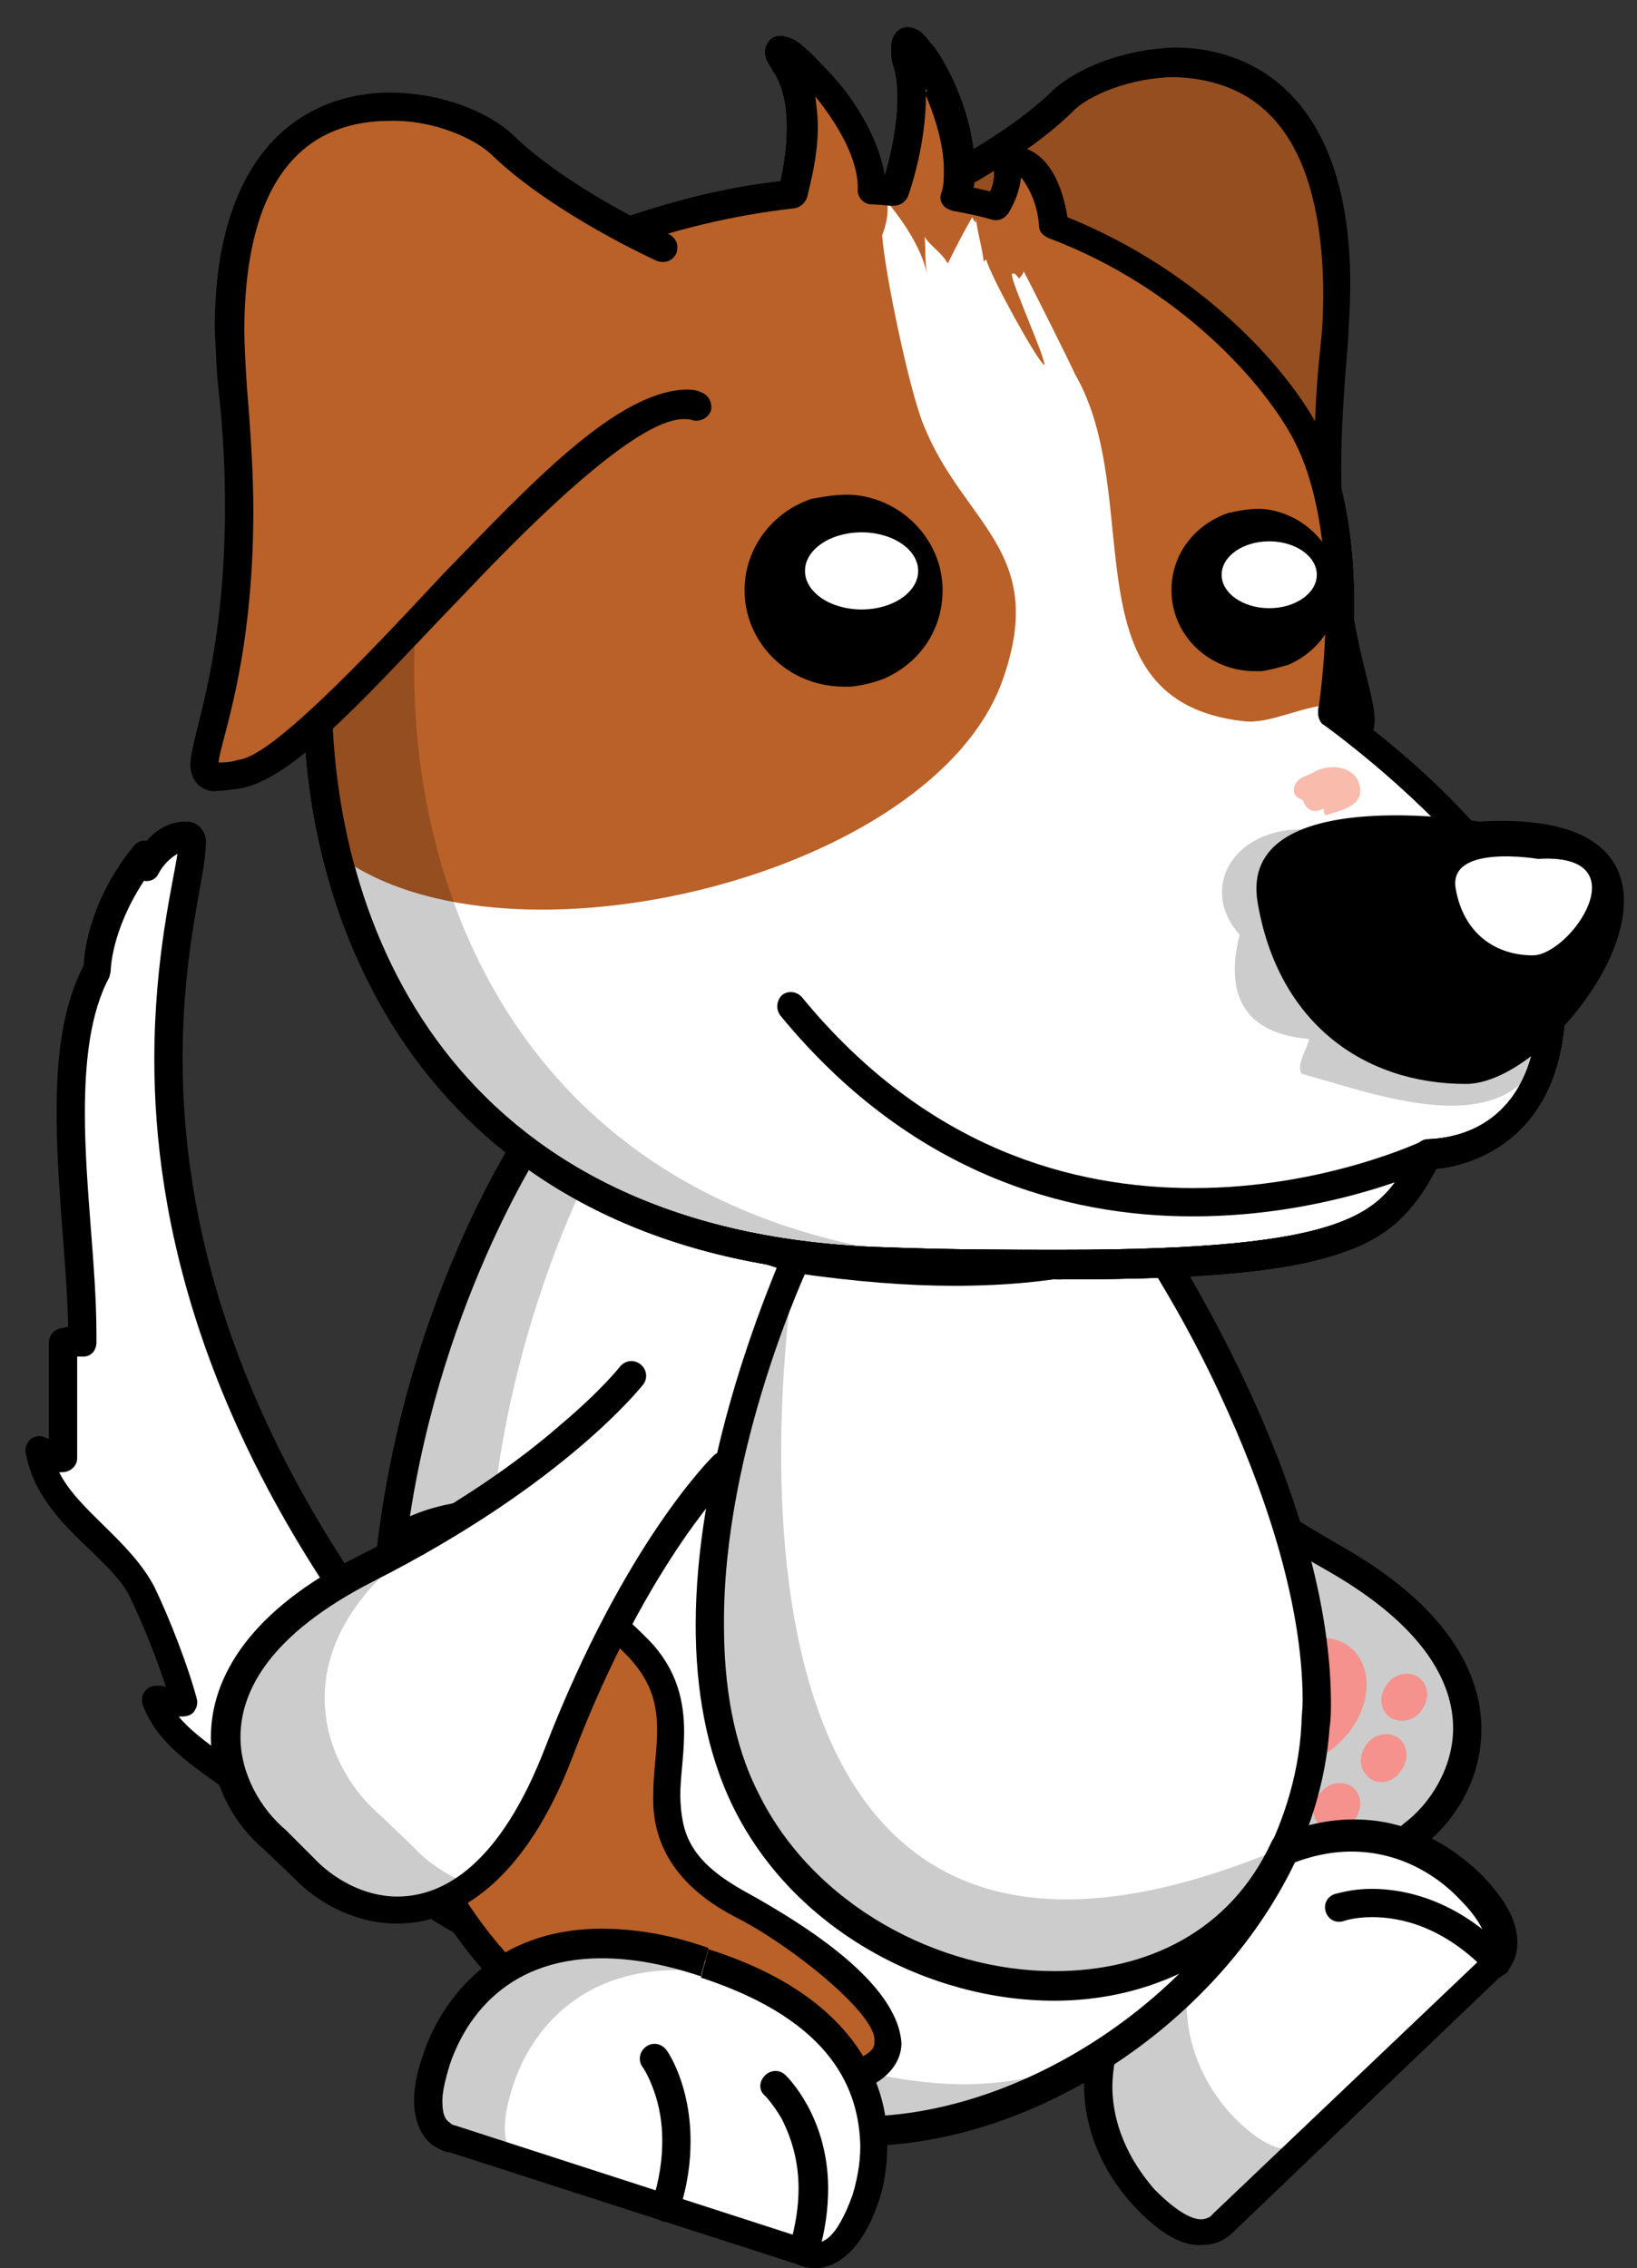 <?xml version="1.0" encoding="utf-8"?>
<!-- Generator: Adobe Illustrator 19.2.0, SVG Export Plug-In . SVG Version: 6.00 Build 0)  -->
<svg version="1.1" xmlns="http://www.w3.org/2000/svg" xmlns:xlink="http://www.w3.org/1999/xlink" x="0px" y="0px"
	 viewBox="0 0 127.3 176.4" style="enable-background:new 0 0 127.3 176.4;" xml:space="preserve">
<rect x="0" y="0" width="127.3" height="176.4" fill="#333333" stroke="none"/>
<style type="text/css">
	.st0{display:none;}
	.st1{display:inline;}
	.st2{fill:#FFFFFF;}
	.st3{opacity:0.2;}
	.st4{fill:#DBBEC0;}
	.st5{fill:#F5928D;}
	.st6{fill:#B96128;}
	.st7{opacity:0.7;fill:#F69F89;}
</style>
<g id="Layer_1" class="st0">
	<g class="st1">
		<g>
			<path class="st2" d="M36.9,150.6l-4.2-18.2c-30.6-38-15.4-66.2-18-66.5c-1.4-0.1-2.5,1-3.3,2.2c-0.1-0.2-0.1-0.5-0.2-0.7
				c-1.8,2.3-3.5,5.8-3.6,8.9c-3.9,7.6-1,19.9-1.2,28.9c-0.5,0-1,0-1.5,0.1c0,3,0,6,0,9c-0.6-0.2-1.3-0.3-1.9-0.5
				c0.7,4.7,6.2,7.2,8.1,11c1.2,2.5,2.6,6,3.3,8.5c-0.7-0.1-1.5-0.1-2.2-0.1c1.3,3.7,6,5.2,8.1,8.1c-0.2,0.3-0.6-0.1-0.8,0.1
				c2.5,1.9,5.3,3.5,8.6,3.1C33,148.8,36.9,150.6,36.9,150.6z"/>
			<path d="M36.5,151.6c-0.1,0-3.9-1.8-8.7-6.1l0,0c-0.2,0-0.4,0-0.6,0l0,0c-3.3,0-6-1.6-8.3-3.4l0,0c-0.3-0.2-0.4-0.5-0.4-0.8l0,0
				c0-0.2,0-0.4,0.1-0.5l0,0c-2.1-1.9-5.9-3.6-7.3-7.3l0,0c-0.1-0.4-0.1-0.8,0.2-1.1l0,0c0.2-0.3,0.6-0.4,1-0.4l0,0
				c0.2,0,0.4,0,0.6,0l0,0c-0.7-2.2-1.8-4.9-2.7-6.8l0,0c-1.5-3.4-7.2-5.9-8.2-11.4l0,0c-0.1-0.4,0.1-0.8,0.4-1l0,0
				c0.3-0.2,0.8-0.3,1.1-0.1l0,0c0.1,0,0.2,0.1,0.3,0.1l0,0c0-2.5,0-5,0-7.5l0,0c0-0.5,0.4-1,0.9-1.1l0,0c0.2,0,0.4-0.1,0.6-0.1l0,0
				c-0.1-5-0.9-11-0.9-16.7l0,0c0-4.1,0.4-8.1,2.1-11.4l0,0c0.2-3.4,1.9-6.9,3.8-9.3l0,0c0.3-0.3,0.7-0.5,1.1-0.4l0,0
				c0.7-0.8,1.7-1.5,3-1.5l0,0c0.2,0,0.3,0,0.3,0l0,0c1.2,0.2,1.4,1.4,1.3,1.8l0,0c0,2.4-1.8,7.9-1.8,16.6l0,0
				c0,11.7,3.3,28.7,19.3,48.5l0,0l0.2,0.4l4.2,18.2l-1.1,0.3l0.5-1l-0.5,1l1.1-0.3c0.1,0.4-0.1,0.8-0.4,1.1l0,0
				c-0.2,0.2-0.5,0.2-0.7,0.2l0,0C36.8,151.7,36.6,151.6,36.5,151.6L36.5,151.6z M28.9,143.5c2.6,2.4,4.8,4,6.4,4.9l0,0l-3.5-15.5
				c-16.1-20.1-19.6-37.6-19.6-49.7l0,0c0-8,1.5-13.9,1.8-16l0,0c-0.5,0.3-1.1,0.8-1.5,1.6l0,0c-0.2,0.4-0.7,0.6-1.1,0.5l0,0
				C10,71.2,8.8,74,8.8,76.2l0,0l-0.1,0.5c-1.5,2.8-1.9,6.6-1.9,10.6l0,0c0,5.6,0.9,11.9,0.9,17.2l0,0c0,0.2,0,0.4,0,0.6l0,0
				c0,0.6-0.4,1.1-1,1.1l0,0c-0.2,0-0.3,0-0.5,0l0,0c0,2.6,0,5.3,0,7.9l0,0c0,0.4-0.2,0.7-0.5,0.9l0,0c-0.2,0.2-0.6,0.3-0.9,0.2l0,0
				c1.5,3,5.5,5.3,7.4,8.9l0,0c1.2,2.5,2.6,6.1,3.3,8.7l0,0c0.1,0.4,0,0.7-0.2,1l0,0c-0.2,0.3-0.6,0.4-1,0.4l0,0c0,0-0.1,0-0.1,0
				l0,0c1.7,2.1,5,3.6,7,6.2l0,0c0.2,0.2,0.2,0.5,0.2,0.8l0,0c1.8,1.2,3.7,2,5.7,2l0,0c0.3,0,0.6,0,0.9,0l0,0c0,0,0.1,0,0.1,0l0,0
				C28.4,143.2,28.7,143.3,28.9,143.5L28.9,143.5z"/>
		</g>
		<g>
			<path class="st2" d="M83.5,105.6c0,0,3.2,8.8,1.7,25.7c-1.5,17,8.3,18.9,13.9,16.8l2.9-0.9c5.8-1.5,13-8.8,2.9-22.1
				C94.8,111.8,93,102.6,93,102.6"/>
			<path d="M87.5,146.6c-2.2-2.5-3.6-6.3-3.6-11.9l0,0c0-1.1,0-2.2,0.2-3.4l0,0c0.3-3.2,0.4-6,0.4-8.6l0,0c0-11.1-2-16.6-2-16.6l0,0
				c-0.2-0.6,0.1-1.2,0.7-1.4l0,0c0.6-0.2,1.2,0.1,1.4,0.7l0,0c0,0.1,2.2,6,2.2,17.4l0,0c0,2.6-0.1,5.6-0.4,8.8l0,0
				c-0.1,1.1-0.2,2.2-0.1,3.2l0,0c0.1,10.5,4.9,13,9.2,13.1l0,0c1.2,0,2.4-0.2,3.5-0.6l0,0l3-0.9c3.3-0.9,7.1-3.8,7.1-8.9l0,0
				c0-2.9-1.3-6.8-4.8-11.5l0,0c-10.2-13.5-12.1-22.8-12.1-23l0,0c-0.1-0.6,0.3-1.2,0.9-1.3l0,0c0.6-0.1,1.2,0.3,1.3,0.9l0,0
				c0,0,0.4,2.2,2.1,6l0,0c1.7,3.9,4.6,9.4,9.6,16l0,0c3.7,5,5.3,9.2,5.3,12.8l0,0c0,6.3-4.7,10-8.7,11l0,0l-2.9,0.9
				c-1.3,0.5-2.7,0.8-4.2,0.8l0,0c0,0,0,0,0,0l0,0C92.6,150,89.7,149,87.5,146.6L87.5,146.6z"/>
		</g>
		<path class="st3" d="M83.5,105.6c0,0,3.2,8.8,1.7,25.7c-1.5,17,8.3,18.9,13.9,16.8l2.9-0.9c5.8-1.5,13-8.8,2.9-22.1
			C94.8,111.8,93,102.6,93,102.6"/>
		<g>
			<path class="st4" d="M93,136.6c-0.8-2.2,0.8-4.9,3.7-6.1c2.8-1.2,5.8-0.4,6.6,1.7c0.8,2.2-0.8,4.9-3.7,6.1
				C96.8,139.5,93.8,138.7,93,136.6z"/>
			<path class="st4" d="M103.8,137.9c-0.3-0.9,0.2-1.9,1.2-2.3c1-0.4,2,0,2.4,0.9c0.3,0.9-0.2,1.9-1.2,2.3
				C105.2,139.1,104.1,138.8,103.8,137.9z"/>
			<path class="st4" d="M100.4,141.7c-0.3-0.9,0.2-1.9,1.2-2.3c1-0.4,2,0,2.4,0.9c0.3,0.9-0.2,1.9-1.2,2.3
				C101.8,142.9,100.8,142.5,100.4,141.7z"/>
			<path class="st4" d="M95.6,143.7c-0.3-0.9,0.2-1.9,1.2-2.3c1-0.4,2,0,2.4,0.8c0.3,0.9-0.2,1.9-1.2,2.3
				C97,145,95.9,144.6,95.6,143.7z"/>
			<path class="st4" d="M90.4,140.7c-0.3-0.9,0.2-1.9,1.2-2.3c1-0.4,2,0,2.4,0.9c0.3,0.9-0.2,1.9-1.2,2.3
				C91.8,141.9,90.7,141.6,90.4,140.7z"/>
		</g>
		<g>
			<g>
				<path class="st5" d="M93,136.6c-0.8-2.2,0.8-4.9,3.7-6.1c2.8-1.2,5.8-0.4,6.6,1.7c0.8,2.2-0.8,4.9-3.7,6.1
					C96.8,139.5,93.8,138.7,93,136.6z"/>
				<path class="st5" d="M103.8,137.9c-0.3-0.9,0.2-1.9,1.2-2.3c1-0.4,2,0,2.4,0.9c0.3,0.9-0.2,1.9-1.2,2.3
					C105.2,139.1,104.1,138.8,103.8,137.9z"/>
				<path class="st5" d="M100.4,141.7c-0.3-0.9,0.2-1.9,1.2-2.3c1-0.4,2,0,2.4,0.9c0.3,0.9-0.2,1.9-1.2,2.3
					C101.8,142.9,100.8,142.5,100.4,141.7z"/>
				<path class="st5" d="M95.6,143.7c-0.3-0.9,0.2-1.9,1.2-2.3c1-0.4,2,0,2.4,0.8c0.3,0.9-0.2,1.9-1.2,2.3
					C97,145,95.9,144.6,95.6,143.7z"/>
				<path class="st5" d="M90.4,140.7c-0.3-0.9,0.2-1.9,1.2-2.3c1-0.4,2,0,2.4,0.9c0.3,0.9-0.2,1.9-1.2,2.3
					C91.8,141.9,90.7,141.6,90.4,140.7z"/>
			</g>
		</g>
		<g>
			<g>
				<path class="st2" d="M91,150.9c-15.3,0-17.5,9.4-17.5,13.6c0,6.3,3.2,5.5,3.2,5.5h28.6c0,0,3.2,0.8,3.2-5.5
					C108.5,160.3,106.4,150.9,91,150.9z"/>
				<path d="M105.6,171.2c-0.2,0-0.3,0-0.4,0l0,0H76.8c-0.1,0-0.2,0-0.4,0l0,0c-0.6,0-1.8-0.2-2.6-1.3l0,0c-0.9-1.1-1.4-2.7-1.4-5.4
					l0,0c0-2.3,0.6-6,3.3-9.1l0,0c2.7-3.2,7.5-5.6,15.4-5.6l0,0v1.1v1.1c-14.8,0.1-16.3,8.6-16.4,12.5l0,0c0.2,4.8,1.5,4.3,1.8,4.5
					l0,0c0.1,0,0.1,0,0.1,0l0,0l0.2,0h28.6l0.2,0c0,0,0,0,0.1,0l0,0c0.3-0.1,1.6,0.4,1.8-4.5l0,0c-0.1-3.9-1.6-12.4-16.4-12.5l0,0
					v-1.1v-1.1c7.9,0,12.7,2.4,15.4,5.6l0,0c2.7,3.2,3.3,6.8,3.3,9.1l0,0c0,2.7-0.5,4.3-1.4,5.4l0,0
					C107.4,171,106.4,171.2,105.6,171.2L105.6,171.2C105.7,171.2,105.7,171.2,105.6,171.2L105.6,171.2z"/>
			</g>
			<path class="st3" d="M73.5,164.6c0,6.3,3.2,5.5,3.2,5.5h8.7c-1-0.2-2.5-1.1-2.5-5.5c0-3.8,1.7-11.6,12.8-13.3
				c-1.4-0.2-3-0.3-4.7-0.3C75.7,150.9,73.5,160.3,73.5,164.6z M105.3,170.1c0,0,0.3,0.1,0.7,0H105.3z"/>
			<path class="st3" d="M110.7,170.1c0,0,0.2,0,0.5,0H110.7z"/>
		</g>
		<g>
			<g>
				<path class="st2" d="M62,98.7c-12.6-3.8-20.6-9.5-20.6-9.5S30,106.3,30,130c0,23.7,20.9,36.5,37,36.5s34.3-14.5,35.5-31.5
					c1.1-17-12.9-38-12.9-38S82,101.5,62,98.7z"/>
				<path d="M28.9,130c0-24.1,11.5-41.3,11.6-41.4l0,0c0.2-0.3,0.4-0.4,0.7-0.5l0,0c0.3-0.1,0.6,0,0.8,0.2l0,0c0,0,7.8,5.5,20.2,9.3
					l0,0c4.7,0.7,8.7,0.9,12,0.9l0,0c5.4,0,9.1-0.7,11.4-1.3l0,0C88.1,96.6,89,96,89,96l0,0c0.5-0.3,1.2-0.2,1.5,0.3l0,0
					c0,0.1,13.1,19.5,13.2,36.7l0,0c0,0.7,0,1.4-0.1,2l0,0c-1.2,17.7-19.8,32.5-36.6,32.5l0,0C50.4,167.5,29,154.5,28.9,130
					L28.9,130z M31.2,130c0,23,20.3,35.3,35.9,35.3l0,0c15.5,0.1,33.4-14.2,34.3-30.4l0,0c0-0.6,0.1-1.3,0.1-1.9l0,0
					c0-8-3.2-16.9-6.4-23.8l0,0c-2.4-5.2-4.9-9.2-5.9-10.8l0,0c-1.9,0.8-6.5,2.3-14.8,2.3l0,0c-3.5,0-7.6-0.3-12.4-1l0,0l0.2-1.1
					l-0.3,1.1c-10.2-3.1-17.4-7.3-19.9-9l0,0C39.5,94.6,31.1,109.9,31.2,130L31.2,130z"/>
			</g>
			<g>
				<path class="st2" d="M58.1,140.7C50,124.3,62,98.7,62,98.7c-12.6-3.8-20.6-9.5-20.6-9.5S30,106.3,30,130
					c0,23.7,20.9,36.5,37,36.5c13,0,27.4-9.5,33-22C92.3,161.2,66.2,157.2,58.1,140.7z"/>
				<path d="M28.9,130c0-24.1,11.5-41.3,11.6-41.4l0,0c0.2-0.3,0.4-0.4,0.7-0.5l0,0c0.3-0.1,0.6,0,0.8,0.2l0,0c0,0,7.8,5.5,20.3,9.3
					l0,0c0.3,0.1,0.6,0.3,0.7,0.6l0,0c0.1,0.3,0.1,0.6,0,0.9l0,0c0,0-6.7,14.2-6.6,28l0,0c0,4.6,0.8,9.2,2.7,13.1l0,0l-1,0.5l-1,0.5
					c-2.1-4.3-2.9-9.2-2.9-14.1l0,0c0-12,4.7-24.1,6.3-27.8l0,0c-9.6-3-16.3-7-18.7-8.6l0,0c-2.3,3.9-10.7,19.1-10.6,39.2l0,0
					c0,23,20.3,35.3,35.9,35.3l0,0c8.6,0,18-4.4,24.8-11.1l0,0c-3,1.4-6.3,2.1-9.7,2.1l0,0c-9.8,0-20.3-5.5-25-15.1l0,0l1-0.5l1-0.5
					c4.3,8.7,14,13.8,23,13.8l0,0c7.2,0,13.7-3.1,16.9-10.1l0,0c0,0,0,0,0,0l0,0c0.1-0.1,0.1-0.2,0.2-0.3l0,0c0,0,0,0,0,0l0,0
					c0.1-0.1,0.2-0.2,0.4-0.2l0,0c0.3-0.1,0.6-0.1,0.8,0l0,0c0.1,0.1,0.2,0.1,0.3,0.2l0,0c0,0,0,0,0,0l0,0c0,0,0,0,0,0l0,0
					c0,0,0,0,0,0l0,0c0,0,0,0,0,0l0,0c0,0,0,0,0,0l0,0c0,0,0,0,0,0l0,0c0,0,0,0,0,0l0,0c0,0,0,0,0,0l0,0c0,0,0,0,0,0l0,0
					c0,0.1,0.1,0.1,0.1,0.2l0,0c0.1,0.2,0.1,0.5,0,0.7l0,0c0,0,0,0,0,0l0,0c0,0,0,0,0,0l0,0c0,0,0,0.1,0,0.1l0,0
					c-5.9,13-20.5,22.6-34.1,22.7l0,0C50.4,167.5,29,154.5,28.9,130L28.9,130z"/>
			</g>
			<path class="st3" d="M95.1,150.9c0.5-0.1,0.9-0.2,1.4-0.3c1.4-1.9,2.6-4,3.6-6.1C98.8,147.1,97.1,149.2,95.1,150.9z M38,126.2
				c0-14.9,4.5-27.2,7.9-34.3c-2.9-1.6-4.5-2.7-4.5-2.7S30,106.3,30,130c0,23.7,20.9,36.5,37,36.5c6.1,0,12.5-2.1,18.1-5.5
				c-3.3,1.1-6.8,1.8-10.1,1.8C58.9,162.7,38,149.9,38,126.2z"/>
			<path class="st3" d="M62,98.7c0,0-12,25.6-3.9,42.1c8.1,16.4,34.2,20.4,42,3.7c0,0,0,0,0-0.1C50.6,165.4,62,98.7,62,98.7z"/>
		</g>
		<g>
			<g>
				<path class="st2" d="M100,158.6c0,0,6,2.9,6,11.5"/>
				<path d="M104.9,170.1c0-4.1-1.4-6.7-2.7-8.3l0,0c-1.4-1.6-2.6-2.2-2.6-2.2l0,0v0c-0.6-0.3-0.8-0.9-0.5-1.5l0,0
					c0.3-0.6,0.9-0.8,1.5-0.5l0,0c0.2,0,6.6,3.3,6.6,12.5l0,0c0,0.6-0.5,1.1-1.1,1.1l0,0C105.4,171.2,104.9,170.7,104.9,170.1
					L104.9,170.1z"/>
			</g>
		</g>
		<g>
			<path class="st6" d="M57.8,148.8c-11.2-5.9-1.7-13.2-8-19.9c-2.8-3-4.5-3.3-5.6-7c-0.7-2.4,1.6-4.2-2.2-5.7
				c-3.3,3.1-6.6,1.7-10.4,3.8c-0.3,0.2-0.6,0.4-0.9,0.7c-0.4,3-0.6,6-0.6,9.3c0,12.3,5.6,21.6,13.3,27.8c3.4,2.2,7.2,4,11.2,5.4
				c1.8-0.1,3.5-0.2,5.2-0.2C78.4,163,64.7,152.5,57.8,148.8z"/>
			<path d="M54.2,164.2c-4.1-1.4-8-3.3-11.5-5.6l0,0c-7.9-6.3-13.7-16-13.7-28.6l0,0c0-3.3,0.2-6.4,0.6-9.4l0,0
				c0-0.3,0.2-0.6,0.4-0.8l0,0c0.3-0.2,0.6-0.5,1.1-0.7l0,0c4.5-2.4,7.5-1,10.2-3.7l0,0c0.3-0.3,0.8-0.4,1.2-0.2l0,0
				c2,0.7,3,2.1,2.9,3.5l0,0c0,0.9-0.2,1.6-0.2,2.2l0,0c0,0.3,0,0.5,0.1,0.8l0,0c1,3.4,2.3,3.4,5.4,6.6l0,0c2.2,2.3,2.7,4.8,2.7,7.1
				l0,0c0,1.8-0.3,3.5-0.3,5l0,0c0.1,2.8,0.6,5,5.2,7.5l0,0l0,0c4.5,2.5,11.7,7,12,11.7l0,0c0,1.5-1.1,2.8-2.8,3.5l0,0
				c-1.7,0.7-4.1,1-7.6,1.1l0,0c0,0,0,0-0.1,0l0,0l-0.1,0v0c-1.7,0-3.4,0.1-5.1,0.2l0,0L54.2,164.2L54.2,164.2z M31.2,130
				c0,12,5.4,20.9,12.8,26.8l0,0c3.3,2.1,6.9,3.8,10.7,5.2l0,0c1.7-0.1,3.3-0.2,5-0.2l0,0c0,0,0,0,0,0l0,0c0,0,0.1,0,0.1,0l0,0
				c0,0,0,0,0.1,0l0,0c3.3,0,5.5-0.4,6.8-0.9l0,0c1.2-0.6,1.4-1,1.4-1.4l0,0c0.3-2.1-6.6-7.6-10.8-9.7l0,0l0.5-1l-0.5,1
				c-5.2-2.7-6.5-6.3-6.4-9.5l0,0c0-1.8,0.3-3.4,0.3-5l0,0c0-2-0.4-3.7-2.1-5.6l0,0c-2.5-2.7-4.7-3.3-5.9-7.5l0,0
				c-0.1-0.5-0.2-0.9-0.2-1.4l0,0c0-1,0.2-1.8,0.2-2.2l0,0c-0.1-0.4,0.1-0.6-1-1.1l0,0c-3.6,2.8-6.9,1.6-10.1,3.5l0,0
				c-0.1,0.1-0.3,0.2-0.4,0.3l0,0C31.3,124.1,31.2,127,31.2,130L31.2,130z"/>
		</g>
		<g>
			<g>
				<path class="st2" d="M53.5,150.9c-15.3,0-17.5,9.4-17.5,13.6c0,6.3,3.2,5.5,3.2,5.5h28.6c0,0,3.2,0.8,3.2-5.5
					C71,160.3,68.8,150.9,53.5,150.9z"/>
				<path d="M68.1,171.2c-0.2,0-0.3,0-0.4,0l0,0H39.3c-0.1,0-0.2,0-0.4,0l0,0c-0.6,0-1.8-0.2-2.6-1.3l0,0c-0.9-1.1-1.4-2.7-1.4-5.4
					l0,0c0-2.3,0.6-6,3.3-9.1l0,0c2.7-3.2,7.5-5.6,15.4-5.6l0,0v1.1v1.1c-14.8,0.1-16.3,8.6-16.4,12.5l0,0c0.2,4.8,1.5,4.3,1.8,4.5
					l0,0c0.1,0,0.1,0,0.1,0l0,0l0.2,0h28.6l0.2,0c0,0,0,0,0.1,0l0,0c0.3-0.1,1.6,0.4,1.8-4.5l0,0c-0.1-3.9-1.6-12.4-16.4-12.5l0,0
					v-1.1v-1.1c7.9,0,12.7,2.4,15.4,5.6l0,0c2.7,3.2,3.3,6.8,3.3,9.1l0,0c0,2.7-0.5,4.3-1.4,5.4l0,0C69.9,171,68.8,171.2,68.1,171.2
					L68.1,171.2C68.1,171.2,68.1,171.2,68.1,171.2L68.1,171.2z"/>
			</g>
			<path class="st3" d="M35.9,164.6c0,6.3,3.2,5.5,3.2,5.5h5.7c-1-0.2-2.5-1.1-2.5-5.5c0-4,1.9-12.3,14.3-13.5
				c-1-0.1-2.1-0.2-3.2-0.2C38.1,150.9,35.9,160.3,35.9,164.6z M67.8,170.1c0,0,0.3,0.1,0.7,0H67.8z"/>
			<path class="st3" d="M73.2,170.1c0,0,0.2,0,0.5,0H73.2z"/>
		</g>
		<g>
			<g>
				<path class="st2" d="M52.3,159.4c0,0,4.4,3.1,4.4,10.7"/>
				<path d="M55.5,170.1c0-3.6-1-6-2-7.6l0,0c-1-1.6-1.9-2.2-1.9-2.2l0,0v0c-0.5-0.4-0.6-1.1-0.3-1.6l0,0c0.4-0.5,1-0.6,1.5-0.3l0,0
					c0.2,0.1,4.8,3.6,4.8,11.6l0,0c0,0.6-0.5,1.1-1.1,1.1l0,0C56,171.2,55.5,170.7,55.5,170.1L55.5,170.1z"/>
			</g>
			<g>
				<path class="st2" d="M61.8,158.6c0,0,6,2.9,6,11.5"/>
				<path d="M66.7,170.1c0-4.1-1.4-6.7-2.7-8.3l0,0c-1.4-1.6-2.6-2.2-2.6-2.2l0,0v0c-0.6-0.3-0.8-0.9-0.5-1.5l0,0
					c0.3-0.6,0.9-0.8,1.5-0.5l0,0c0.2,0,6.6,3.3,6.6,12.5l0,0c0,0.6-0.5,1.1-1.1,1.1l0,0C67.2,171.2,66.7,170.7,66.7,170.1
					L66.7,170.1z"/>
			</g>
		</g>
		<g>
			<g>
				<path class="st2" d="M57.2,111.3c0,0-3.2,8.8-1.7,25.7c1.5,17-8.3,18.9-13.9,16.8l-2.9-0.9c-5.8-1.5-13-8.8-2.9-22.1
					c10.1-13.3,11.9-22.5,11.9-22.5"/>
				<path d="M45.3,155.7c-1.5,0-2.9-0.3-4.1-0.7l0,0l-2.8-0.9c-4-1-8.8-4.7-8.8-11l0,0c0-3.6,1.5-7.9,5.3-12.8l0,0
					c5-6.6,7.9-12.1,9.6-16l0,0c1.7-3.9,2.1-6,2.1-6l0,0c0.1-0.6,0.7-1,1.3-0.9l0,0c0.6,0.1,1,0.7,0.9,1.3l0,0c0,0.1-2,9.5-12.1,23
					l0,0c-3.6,4.7-4.8,8.5-4.8,11.5l0,0c0,5.1,3.8,8,7.2,8.9l0,0l3,0.9c1,0.4,2.2,0.6,3.4,0.6l0,0c4.3-0.1,9-2.6,9.2-13.1l0,0
					c0-1,0-2.1-0.1-3.2l0,0c-0.3-3.2-0.4-6.2-0.4-8.8l0,0c0-11.4,2.1-17.3,2.2-17.4l0,0c0.2-0.6,0.8-0.9,1.4-0.7l0,0
					c0.6,0.2,0.9,0.8,0.7,1.4l0,0c0,0-2,5.5-2,16.6l0,0c0,2.6,0.1,5.4,0.4,8.6l0,0c0.1,1.2,0.2,2.3,0.2,3.4l0,0
					c0,5.6-1.4,9.5-3.6,11.9l0,0C50.9,154.7,48,155.7,45.3,155.7L45.3,155.7C45.4,155.7,45.4,155.7,45.3,155.7L45.3,155.7z"/>
			</g>
			<path class="st3" d="M48.5,148.7l-3.3-1.1c-6.6-1.7-14.8-10.1-3.3-25.3c3.7-4.9,3.8-10.2,5.8-14l0,0c0,0-1.9,9.2-11.9,22.5
				c-10.1,13.3-2.9,20.6,2.9,22.1l2.9,0.9c3.7,1.4,9.3,1,12.2-4.5C51.9,149.5,50,149.2,48.5,148.7z"/>
		</g>
		<g>
			<g>
				<path class="st6" d="M70.3,16.7c0,0,8-3.6,12.4-8c4.5-4.4,23.7-8,21.1,19c-2.6,27,6.5,31.2-0.6,30.1
					C96,56.6,75.8,26.9,67.6,29.1"/>
				<path d="M103,58.8c-4.3-0.9-10.4-8.1-17.3-15.1l0,0c-6.6-7.1-13.8-13.8-17.2-13.6l0,0c-0.2,0-0.5,0-0.6,0.1l0,0
					c-0.6,0.2-1.2-0.2-1.4-0.7l0,0c-0.2-0.6,0.2-1.2,0.7-1.4l0,0c0.4-0.1,0.9-0.2,1.3-0.2l0,0c5.3,0.2,12,7.3,18.8,14.3l0,0
					c6.6,7.1,13.5,14.3,16,14.5l0,0c0.6,0.1,1.1,0.2,1.4,0.2l0,0c0,0,0.1,0,0.1,0l0,0c-0.1-1.6-2.7-7.7-2.6-19.6l0,0
					c0-2.8,0.1-6,0.5-9.6l0,0c0.2-1.7,0.2-3.2,0.2-4.6l0,0C102.8,9.9,97,6.9,91.5,6.8l0,0c-3.4,0-6.8,1.4-8,2.7l0,0
					c-4.7,4.6-12.7,8.1-12.8,8.2l0,0v0c-0.6,0.2-1.2,0-1.5-0.6l0,0c-0.3-0.6,0-1.2,0.6-1.5l0,0c0,0,7.9-3.6,12.1-7.7l0,0
					c1.9-1.8,5.6-3.3,9.6-3.4l0,0c3.2,0,6.7,1,9.3,4l0,0c2.6,2.9,4.3,7.5,4.3,14.4l0,0c0,1.5-0.1,3.1-0.2,4.8l0,0
					c-0.3,3.5-0.5,6.6-0.5,9.4l0,0c0,12.2,2.6,17.1,2.6,19.7l0,0c0,0.5-0.1,1.2-0.7,1.6l0,0c-0.5,0.4-1.1,0.5-1.6,0.5l0,0
					C104.2,59,103.7,59,103,58.8L103,58.8z"/>
			</g>
			<path class="st3" d="M70.3,16.7c0,0,8-3.6,12.4-8c4.5-4.4,23.7-8,21.1,19c-2.6,27,6.5,31.2-0.6,30.1C96,56.6,75.8,26.9,67.6,29.1
				"/>
			<g>
				<path class="st2" d="M103.8,56.3c0,0,2.4-13.5-1.9-21.8c-2.3-4.5-9-12.2-19.6-16.3c-0.4-4.4-3.7-6.7-3.7-3.9
					c0,0.8-0.4,1.7-0.9,2.5c-1-0.3-2.1-0.5-3.2-0.7c0,0,0,0,0,0c1.8-5.9-5.3-16.3-3.8-10.6c0.8,3.1-0.1,7.6-1.1,10.1
					c-0.6,0-1.2-0.1-1.7-0.1c0,0,0,0,0,0c0-6.4-9.2-13.8-6.6-10c2.5,3.7,0.5,10.3,0.5,10.3l0,0c-4.6,0.5-9.7,1.7-15.1,3.7
					c0,0-20,10.1-21.7,30.7c-1.8,20.6,8.2,47.6,43.8,48.6c35.5,1.1,38.9-1.3,42.5-8.4c0,0,8.9,0.3,9.6-10.8
					C121.6,68.7,103.8,56.3,103.8,56.3z"/>
				<path d="M68.8,100c-33.6-0.9-45.1-25-45-45.2l0,0c0-1.6,0.1-3.1,0.2-4.6l0,0c1.9-21.3,22.3-31.5,22.5-31.6l0,0
					c5.2-2,10-3.2,14.5-3.7l0,0c0.2-0.9,0.5-2.5,0.5-4.2l0,0c0-1.6-0.3-3.3-1.1-4.4l0,0c-0.3-0.6-0.6-0.8-0.6-1.5l0,0
					c0-0.2,0.1-0.6,0.4-0.9l0,0c0.3-0.3,0.7-0.3,0.8-0.3l0,0c1.1,0.1,1.4,0.6,2.2,1.3l0,0c0.7,0.7,1.6,1.6,2.5,2.7l0,0
					c1.5,1.9,2.9,4.3,3.3,6.9l0,0c0.5-1.7,1-4,1-6.1l0,0c0-0.9-0.1-1.7-0.3-2.4l0,0c-0.2-0.6-0.2-1.1-0.2-1.5l0,0
					c0-0.3,0.1-1.5,1.3-1.6l0,0C72,3,72.1,3.5,72.7,4.2l0,0c0.5,0.7,1,1.6,1.5,2.6l0,0c1,2.1,1.8,4.7,1.8,7.3l0,0
					c0,0.4,0,0.8-0.1,1.3l0,0c0.4,0.1,0.9,0.2,1.3,0.3l0,0c0.2-0.4,0.3-0.9,0.3-1.2l0,0c0-1,0.5-2.3,1.8-2.3l0,0
					c2.1,0.3,3.4,2.4,3.9,5.5l0,0c10.6,4.3,17.2,11.9,19.6,16.5l0,0c2.2,4.2,2.7,9.5,2.7,13.8l0,0c0,3.6-0.4,6.7-0.6,8l0,0
					c3,2.2,16.8,12.6,17,23.2l0,0c0,0.2,0,0.5,0,0.7l0,0c-0.6,9.9-7.7,11.6-10,11.8l0,0c-1.5,2.8-3.3,5.2-7.3,6.5l0,0
					c-4.2,1.5-10.7,2.1-22.1,2.1l0,0C78.6,100.2,74.1,100.1,68.8,100L68.8,100z M63,15.9c-0.1,0.5-0.5,0.9-1,1l0,0
					c-4.5,0.5-9.5,1.6-14.7,3.6l0,0c0,0-4.8,2.4-9.9,7.4l0,0c-5.1,5-10.4,12.4-11.2,22.4l0,0c-0.1,1.4-0.2,2.9-0.2,4.4l0,0
					c0.1,19.5,10.5,42,42.9,43l0,0c5.3,0.2,9.9,0.2,13.8,0.2l0,0c11.3,0,17.6-0.7,21.3-2l0,0c3.7-1.4,4.8-3.1,6.4-6l0,0
					c0.2-0.3,0.5-0.5,0.8-0.6l0,0c0,0,0.1,0,0.2,0l0,0c0.6-0.1,7.8,0,8.4-9.7l0,0c0-0.2,0-0.4,0-0.6l0,0c0-4.8-4-10.4-8.2-14.7l0,0
					c-4.2-4.3-8.4-7.2-8.4-7.2l0,0l0.6-0.9l1.1,0.2l-1.1-0.2l-0.6,0.9c-0.4-0.2-0.5-0.7-0.5-1.1l0,0c0,0,0.6-3.6,0.6-8.3l0,0
					c0-4.2-0.5-9.2-2.5-12.8l0,0c-2.2-4.2-8.7-11.8-19.1-15.7l0,0c-0.4-0.2-0.7-0.5-0.7-0.9l0,0c-0.1-1.8-0.9-3.2-1.4-3.8l0,0
					c-0.1,1-0.5,2-1,2.8l0,0c-0.3,0.4-0.7,0.6-1.2,0.5l0,0c-1-0.3-2-0.5-3.1-0.7l0,0c-0.3-0.1-0.6-0.3-0.8-0.6l0,0
					c-0.1-0.3-0.2-0.6-0.1-0.8l0,0c0.2-0.5,0.2-1.2,0.2-1.8l0,0c0-1.9-0.7-4.2-1.5-6l0,0c-0.1-0.1-0.1-0.3-0.2-0.4l0,0
					c0,0.2,0,0.4,0,0.6l0,0c0,2.8-0.7,5.8-1.4,7.8l0,0c-0.2,0.5-0.6,0.7-1.1,0.7l0,0c-0.6,0-1.1-0.1-1.7-0.1l0,0
					c-0.6,0-1.1-0.5-1.1-1.1l0,0v0c0.1-2.4-1.6-5.2-3.3-7.3l0,0c0.1,0.8,0.2,1.6,0.2,2.3l0,0c0,2.4-0.5,4.5-0.7,5.3l0,0
					C63,15.9,63,15.9,63,15.9L63,15.9z"/>
			</g>
			<path d="M68.8,100c-33.6-0.9-45.1-25-45-45.2l0,0c0-1.6,0.1-3.1,0.2-4.6l0,0c1.9-21.3,22.3-31.5,22.5-31.6l0,0
				c5.2-2,10-3.2,14.5-3.7l0,0c0.2-0.9,0.5-2.5,0.5-4.2l0,0c0-1.6-0.3-3.3-1.1-4.4l0,0c-0.3-0.6-0.6-0.8-0.6-1.5l0,0
				c0-0.2,0.1-0.6,0.4-0.9l0,0c0.3-0.3,0.7-0.3,0.8-0.3l0,0c1.1,0.1,1.4,0.6,2.2,1.3l0,0c0.7,0.7,1.6,1.6,2.5,2.7l0,0
				c1.5,1.9,2.9,4.3,3.3,6.9l0,0c0.5-1.7,1-4,1-6.1l0,0c0-0.9-0.1-1.7-0.3-2.4l0,0c-0.2-0.6-0.2-1.1-0.2-1.5l0,0
				c0-0.3,0.1-1.5,1.3-1.6l0,0C72,3,72.1,3.5,72.7,4.2l0,0c0.5,0.7,1,1.6,1.5,2.6l0,0c1,2.1,1.8,4.7,1.8,7.3l0,0
				c0,0.4,0,0.8-0.1,1.3l0,0c0.4,0.1,0.9,0.2,1.3,0.3l0,0c0.2-0.4,0.3-0.9,0.3-1.2l0,0c0-1,0.5-2.3,1.8-2.3l0,0
				c2.1,0.3,3.4,2.4,3.9,5.5l0,0c10.6,4.3,17.2,11.9,19.6,16.5l0,0c2.2,4.2,2.7,9.5,2.7,13.8l0,0c0,3.6-0.4,6.7-0.6,8l0,0
				c3,2.2,16.8,12.6,17,23.2l0,0c0,0.2,0,0.5,0,0.7l0,0c-0.6,9.9-7.7,11.6-10,11.8l0,0c-1.5,2.8-3.3,5.2-7.3,6.5l0,0
				c-4.2,1.5-10.7,2.1-22.1,2.1l0,0C78.6,100.2,74.1,100.1,68.8,100L68.8,100z M63,15.9c-0.1,0.5-0.5,0.9-1,1l0,0
				c-4.5,0.5-9.5,1.6-14.7,3.6l0,0c0,0-4.8,2.4-9.9,7.4l0,0c-5.1,5-10.4,12.4-11.2,22.4l0,0c-0.1,1.4-0.2,2.9-0.2,4.4l0,0
				c0.1,19.5,10.5,42,42.9,43l0,0c5.3,0.2,9.9,0.2,13.8,0.2l0,0c11.3,0,17.6-0.7,21.3-2l0,0c3.7-1.4,4.8-3.1,6.4-6l0,0
				c0.2-0.3,0.5-0.5,0.8-0.6l0,0c0,0,0.1,0,0.2,0l0,0c0.6-0.1,7.8,0,8.4-9.7l0,0c0-0.2,0-0.4,0-0.6l0,0c0-4.8-4-10.4-8.2-14.7l0,0
				c-4.2-4.3-8.4-7.2-8.4-7.2l0,0l0.6-0.9l1.1,0.2l-1.1-0.2l-0.6,0.9c-0.4-0.2-0.5-0.7-0.5-1.1l0,0c0,0,0.6-3.6,0.6-8.3l0,0
				c0-4.2-0.5-9.2-2.5-12.8l0,0c-2.2-4.2-8.7-11.8-19.1-15.7l0,0c-0.4-0.2-0.7-0.5-0.7-0.9l0,0c-0.1-1.8-0.9-3.2-1.4-3.8l0,0
				c-0.1,1-0.5,2-1,2.8l0,0c-0.3,0.4-0.7,0.6-1.2,0.5l0,0c-1-0.3-2-0.5-3.1-0.7l0,0c-0.3-0.1-0.6-0.3-0.8-0.6l0,0
				c-0.1-0.3-0.2-0.6-0.1-0.8l0,0c0.2-0.5,0.2-1.2,0.2-1.8l0,0c0-1.9-0.7-4.2-1.5-6l0,0c-0.1-0.1-0.1-0.3-0.2-0.4l0,0
				c0,0.2,0,0.4,0,0.6l0,0c0,2.8-0.7,5.8-1.4,7.8l0,0c-0.2,0.5-0.6,0.7-1.1,0.7l0,0c-0.6,0-1.1-0.1-1.7-0.1l0,0
				c-0.6,0-1.1-0.5-1.1-1.1l0,0v0c0.1-2.4-1.6-5.2-3.3-7.3l0,0c0.1,0.8,0.2,1.6,0.2,2.3l0,0c0,2.4-0.5,4.5-0.7,5.3l0,0
				C63,15.9,63,15.9,63,15.9L63,15.9z"/>
			<path class="st6" d="M101.9,34.5c-2.1-4.1-7.8-10.6-16.7-14.9c0,0,0.1,0,0.1,0c-1-0.5-2-0.9-3-1.3c-0.4-4.4-3.7-6.7-3.7-3.9
				c0,0.8-0.4,1.7-0.9,2.5c-0.2-0.1-0.4-0.1-0.6-0.1c-0.1,0-0.2-0.1-0.4-0.1c0,0,0,0,0,0c-0.7-0.2-1.4-0.3-2.2-0.5c0,0,0,0,0,0
				c1.8-5.9-5.3-16.3-3.8-10.6c0.8,3.1-0.1,7.6-1.1,10.1c-0.6,0-1.2-0.1-1.7-0.1v0c0-6.4-9.2-13.8-6.6-10c2.5,3.7,0.5,10.3,0.5,10.3
				l0,0c-0.6,0.1-1.3,0.2-1.9,0.3c-0.3,0-0.7,0.1-1,0.1c0,0-0.1,0-0.1,0c0,0,0,0,0,0c-3.8,0.6-7.8,1.7-12,3.3c0,0-20,10.1-21.7,30.7
				c-0.5,5.5-0.1,11.4,1.4,17.2C39.5,77,72.7,68.9,78,53.6c3.5-10-3.1-12-6.2-19.8c-1.1-2.7-3-11.8-3.2-14.7
				c0.3-0.8,0.5-1.6,0.4-2.6c1.3,1.6,2.6,3.5,3.1,5.6c-0.2-0.9-0.1-2-0.2-2.9c0.3,0.6,1.4,1.3,1.8,2.1c0.6-1.2,1.2-2.4,1.9-3.6
				c0,0,0.2,0.4,0.3,0.4c0,0,0-0.2,0-0.3c0.1,1.1,0.5,2.3,0.6,3.4c0-0.1,0.1-0.2,0.2-0.2c0.3,1.2,3.8,7.6,4.5,8.2
				c0.2-0.4-2.7-6.7-2.5-7.1c0.3-0.2,0.5,0.5,0.6,0.3c0.2-0.2,0.3-0.4,0.3-0.5c0.4,0.7,3.7,7.3,4,8c5.6,9.7-0.8,25.5,13.2,27
				c2.1,0.2,4.6-1.3,7-1.3C104.4,52.4,105.6,41.6,101.9,34.5z"/>
			<g>
				<path class="st2" d="M111.3,90.5c0,0-28.8,13.9-49.6-11.4"/>
				<path d="M60.8,79.7c-0.4-0.5-0.3-1.2,0.2-1.6l0,0c0.5-0.4,1.2-0.3,1.6,0.1l0,0c9.7,11.8,21.1,14.8,30.4,14.8l0,0
					c10.2,0,17.9-3.7,17.9-3.7l0,0c0.6-0.3,1.2,0,1.5,0.5l0,0c0.3,0.6,0,1.2-0.5,1.5l0,0c-0.1,0-8.1,3.9-18.9,3.9l0,0
					c0,0-0.1,0-0.1,0l0,0C83,95.4,70.9,92,60.8,79.7L60.8,79.7z"/>
			</g>
			<path class="st3" d="M101.3,65.3c-5.3,0-8,4.6-4.8,8.2c-1.2,4.7,0.4,7.7,5.4,8.1c-0.1,0.7-1,1.9-0.6,2.6c7.2,2,18.3,6.4,19.9-5.3
				c1.1-7.6-7.3-13.1-14.6-13.6"/>
			<path class="st7" d="M101.3,61.2c-0.8,0.5-0.8,1.5,0.1,1.7c0.3,0.8,0.8,1.1,1.6,0.7c0.1,0.1,0,0.4,0.2,0.5
				c1.3-0.4,3.3-0.8,2.5-2.7c-0.6-1.2-2.4-1.3-3.5-0.6"/>
			<path d="M115.1,64.7c0,0-18.8-3.1-17.2,6.3c1.6,9.4,8.3,14.1,16.2,14.1C121.9,85,136.8,63.4,115.1,64.7z"/>
			<path d="M68.8,100c-33.6-0.9-45.1-25-45-45.2l0,0c0-1.6,0.1-3.1,0.2-4.6l0,0c1.9-21.3,22.3-31.5,22.5-31.6l0,0
				c5.2-2,10-3.2,14.5-3.7l0,0c0.2-0.9,0.5-2.5,0.5-4.2l0,0c0-1.6-0.3-3.3-1.1-4.4l0,0c-0.3-0.6-0.6-0.8-0.6-1.5l0,0
				c0-0.2,0.1-0.6,0.4-0.9l0,0c0.3-0.3,0.7-0.3,0.8-0.3l0,0c1.1,0.1,1.4,0.6,2.2,1.3l0,0c0.7,0.7,1.6,1.6,2.5,2.7l0,0
				c1.5,1.9,2.9,4.3,3.3,6.9l0,0c0.5-1.7,1-4,1-6.1l0,0c0-0.9-0.1-1.7-0.3-2.4l0,0c-0.2-0.6-0.2-1.1-0.2-1.5l0,0
				c0-0.3,0.1-1.5,1.3-1.6l0,0C72,3,72.1,3.5,72.7,4.2l0,0c0.5,0.7,1,1.6,1.5,2.6l0,0c1,2.1,1.8,4.7,1.8,7.3l0,0
				c0,0.4,0,0.8-0.1,1.3l0,0c0.4,0.1,0.9,0.2,1.3,0.3l0,0c0.2-0.4,0.3-0.9,0.3-1.2l0,0c0-1,0.5-2.3,1.8-2.3l0,0
				c2.1,0.3,3.4,2.4,3.9,5.5l0,0c10.6,4.3,17.2,11.9,19.6,16.5l0,0c2.2,4.2,2.7,9.5,2.7,13.8l0,0c0,3.6-0.4,6.7-0.6,8l0,0
				c3,2.2,16.8,12.6,17,23.2l0,0c0,0.2,0,0.5,0,0.7l0,0c-0.6,9.9-7.7,11.6-10,11.8l0,0c-1.5,2.8-3.3,5.2-7.3,6.5l0,0
				c-4.2,1.5-10.7,2.1-22.1,2.1l0,0C78.6,100.2,74.1,100.1,68.8,100L68.8,100z M63,15.9c-0.1,0.5-0.5,0.9-1,1l0,0
				c-4.5,0.5-9.5,1.6-14.7,3.6l0,0c0,0-4.8,2.4-9.9,7.4l0,0c-5.1,5-10.4,12.4-11.2,22.4l0,0c-0.1,1.4-0.2,2.9-0.2,4.4l0,0
				c0.1,19.5,10.5,42,42.9,43l0,0c5.3,0.2,9.9,0.2,13.8,0.2l0,0c11.3,0,17.6-0.7,21.3-2l0,0c3.7-1.4,4.8-3.1,6.4-6l0,0
				c0.2-0.3,0.5-0.5,0.8-0.6l0,0c0,0,0.1,0,0.2,0l0,0c0.6-0.1,7.8,0,8.4-9.7l0,0c0-0.2,0-0.4,0-0.6l0,0c0-4.8-4-10.4-8.2-14.7l0,0
				c-4.2-4.3-8.4-7.2-8.4-7.2l0,0l0.6-0.9l1.1,0.2l-1.1-0.2l-0.6,0.9c-0.4-0.2-0.5-0.7-0.5-1.1l0,0c0,0,0.6-3.6,0.6-8.3l0,0
				c0-4.2-0.5-9.2-2.5-12.8l0,0c-2.2-4.2-8.7-11.8-19.1-15.7l0,0c-0.4-0.2-0.7-0.5-0.7-0.9l0,0c-0.1-1.8-0.9-3.2-1.4-3.8l0,0
				c-0.1,1-0.5,2-1,2.8l0,0c-0.3,0.4-0.7,0.6-1.2,0.5l0,0c-1-0.3-2-0.5-3.1-0.7l0,0c-0.3-0.1-0.6-0.3-0.8-0.6l0,0
				c-0.1-0.3-0.2-0.6-0.1-0.8l0,0c0.2-0.5,0.2-1.2,0.2-1.8l0,0c0-1.9-0.7-4.2-1.5-6l0,0c-0.1-0.1-0.1-0.3-0.2-0.4l0,0
				c0,0.2,0,0.4,0,0.6l0,0c0,2.8-0.7,5.8-1.4,7.8l0,0c-0.2,0.5-0.6,0.7-1.1,0.7l0,0c-0.6,0-1.1-0.1-1.7-0.1l0,0
				c-0.6,0-1.1-0.5-1.1-1.1l0,0v0c0.1-2.4-1.6-5.2-3.3-7.3l0,0c0.1,0.8,0.2,1.6,0.2,2.3l0,0c0,2.4-0.5,4.5-0.7,5.3l0,0
				C63,15.9,63,15.9,63,15.9L63,15.9z"/>
			<path class="st2" d="M119.8,67.5c0,0-7-1.2-6.4,2.3c0.6,3.5,3.1,5.2,6,5.2C122.3,75.1,127.8,67.1,119.8,67.5z"/>
			<path class="st3" d="M78.4,99c-37.3-1.1-47.7-29.2-45.9-50.7C34,30.8,48.1,20.6,53.4,17.4c-2.1,0.6-4.3,1.3-6.6,2.1
				c0,0-20,10.1-21.7,30.7c-1.8,20.6,8.2,47.6,43.8,48.6c5.1,0.2,9.5,0.2,13.4,0.2C80.9,99.1,79.7,99,78.4,99z"/>
			<g>
				<path class="st6" d="M51.8,20c0,0-8-3.6-12.4-8c-4.5-4.4-23.7-8-21.1,19c2.6,27-6.5,31.2,0.6,30.1c7.1-1.2,27.4-30.9,35.6-28.7"
					/>
				<path d="M15.6,61.8c-0.5-0.4-0.7-1.1-0.7-1.6l0,0c0.1-2.6,2.6-7.6,2.7-19.7l0,0c0-2.8-0.1-5.9-0.5-9.4l0,0
					c-0.2-1.7-0.2-3.3-0.2-4.9l0,0c0-6.9,1.7-11.5,4.3-14.4l0,0c2.6-2.9,6.1-4,9.3-4l0,0c4,0,7.7,1.5,9.6,3.4l0,0
					c4.3,4.2,12.1,7.8,12.1,7.8l0,0c0.6,0.2,0.8,0.9,0.6,1.5l0,0c-0.3,0.6-0.9,0.8-1.5,0.6l0,0c0,0-8-3.6-12.8-8.2l0,0
					c-1.3-1.3-4.6-2.8-8-2.7l0,0c-5.5,0.1-11.3,3.1-11.4,16.2l0,0c0,1.4,0.1,3,0.2,4.6l0,0c0.3,3.6,0.5,6.8,0.5,9.6l0,0
					c0,11.9-2.6,18-2.7,19.6l0,0c0,0,0,0,0.1,0l0,0c0.3,0,0.8,0,1.4-0.1l0,0c2.5-0.2,9.4-7.4,16-14.5l0,0c6.8-7,13.4-14.1,18.8-14.3
					l0,0c0.4,0,0.8,0,1.3,0.2l0,0c0.6,0.2,0.9,0.8,0.7,1.4l0,0c-0.2,0.6-0.8,0.9-1.4,0.7l0,0c-0.2-0.1-0.4-0.1-0.6-0.1l0,0
					c-3.3-0.2-10.6,6.6-17.2,13.6l0,0C29.5,54,23.4,61.2,19,62.1l0,0c-0.7,0.1-1.3,0.2-1.8,0.2l0,0C16.7,62.3,16.2,62.3,15.6,61.8
					L15.6,61.8z"/>
			</g>
			<path d="M104.2,46.7c0-3.2-2.5-5.9-5.7-6.3c-1-0.1-2,0.1-2.9,0.3c-2.6,0.9-4.4,3.2-4.4,6c0,3.5,2.9,6.3,6.5,6.3
				c0.2,0,0.3,0,0.5,0c0.7-0.1,1.4-0.3,2.1-0.5C102.6,51.5,104.2,49.2,104.2,46.7z"/>
			<ellipse class="st2" cx="98.9" cy="45.4" rx="3.7" ry="2.6"/>
			<path d="M73.5,46.7c0-3.8-3-7-6.8-7.4c-1.2-0.1-2.3,0.1-3.4,0.3c-3,1-5.2,3.8-5.2,7.1c0,4.1,3.4,7.5,7.7,7.5c0.2,0,0.4,0,0.6,0
				c0.9-0.1,1.7-0.3,2.5-0.6C71.6,52.3,73.5,49.7,73.5,46.7z"/>
			<ellipse class="st2" cx="67.2" cy="45.2" rx="4.4" ry="3"/>
		</g>
	</g>
</g>
<g id="Layer_2">
	<g>
		<g>
			<g>
				<path class="st2" d="M76.5,111.8c0,0,6.4,6.8,11.8,22.9c5.3,16.2,15.1,14.1,19.4,9.9l2.3-2c4.7-3.6,8.4-13.2-6.1-21.4
					c-14.5-8.3-19.9-16-19.9-16"/>
				<path d="M87.1,135.1c-2.6-8-5.5-13.7-7.8-17.3l0,0c-2.2-3.6-3.7-5.2-3.7-5.2l0,0c-0.4-0.4-0.4-1.1,0-1.6l0,0
					c0.4-0.4,1.1-0.4,1.6,0l0,0c0.1,0.1,6.6,7,12,23.4l0,0c3.2,9.6,7.6,12.1,11.3,12.1l0,0c2.4,0,4.7-1.2,6.3-2.7l0,0l2.4-2
					c2-1.5,3.8-4.3,3.8-7.4l0,0c0-3.5-2.2-7.9-9.7-12.2l0,0c-14.7-8.3-20.1-16.2-20.2-16.3l0,0c-0.4-0.5-0.2-1.2,0.3-1.5l0,0
					c0.5-0.3,1.2-0.2,1.5,0.3l0,0c0,0,1.3,1.8,4.3,4.7l0,0c3.1,2.9,8,6.8,15.2,10.9l0,0c7.9,4.5,10.8,9.6,10.8,14.2l0,0
					c0,4-2.2,7.3-4.6,9.1l0,0l-2.3,2c-1.9,1.8-4.7,3.2-7.8,3.3l0,0c0,0,0,0,0,0l0,0C95.7,148.7,90.4,145,87.1,135.1L87.1,135.1z"/>
			</g>
			<path class="st3" d="M76.5,111.8c0,0,6.4,6.8,11.8,22.9c5.3,16.2,15.1,14.1,19.4,9.9l2.3-2c4.7-3.6,8.4-13.2-6.1-21.4
				c-14.5-8.3-19.9-16-19.9-16"/>
			<g>
				<path class="st4" d="M97.5,136.4c-1.6-1.7-1.2-4.8,1-7c2.1-2.2,5.2-2.7,6.8-1c1.6,1.7,1.2,4.8-1,7
					C102.1,137.6,99.1,138.1,97.5,136.4z"/>
				<path class="st4" d="M107.9,133.4c-0.7-0.7-0.6-1.8,0.1-2.6c0.7-0.8,1.9-0.8,2.5-0.2c0.7,0.7,0.6,1.8-0.1,2.6
					C109.7,134,108.5,134,107.9,133.4z"/>
				<path class="st4" d="M106.3,138.1c-0.7-0.7-0.6-1.8,0.1-2.6c0.7-0.8,1.9-0.8,2.5-0.2c0.7,0.7,0.6,1.8-0.1,2.6
					C108.1,138.8,106.9,138.8,106.3,138.1z"/>
				<path class="st4" d="M102.6,141.9c-0.7-0.7-0.6-1.8,0.2-2.6c0.7-0.8,1.9-0.8,2.5-0.2c0.7,0.7,0.6,1.8-0.1,2.6
					C104.4,142.6,103.3,142.6,102.6,141.9z"/>
				<path class="st4" d="M96.7,141.2c-0.7-0.7-0.6-1.8,0.1-2.6c0.7-0.8,1.9-0.8,2.5-0.2c0.7,0.7,0.6,1.8-0.1,2.6
					C98.4,141.8,97.3,141.9,96.7,141.2z"/>
			</g>
			<g>
				<g>
					<path class="st5" d="M97.5,136.4c-1.6-1.7-1.2-4.8,1-7c2.1-2.2,5.2-2.7,6.8-1c1.6,1.7,1.2,4.8-1,7
						C102.1,137.6,99.1,138.1,97.5,136.4z"/>
					<path class="st5" d="M107.9,133.4c-0.7-0.7-0.6-1.8,0.1-2.6c0.7-0.8,1.9-0.8,2.5-0.2c0.7,0.7,0.6,1.8-0.1,2.6
						C109.7,134,108.5,134,107.9,133.4z"/>
					<path class="st5" d="M106.3,138.1c-0.7-0.7-0.6-1.8,0.1-2.6c0.7-0.8,1.9-0.8,2.5-0.2c0.7,0.7,0.6,1.8-0.1,2.6
						C108.1,138.8,106.9,138.8,106.3,138.1z"/>
					<path class="st5" d="M102.6,141.9c-0.7-0.7-0.6-1.8,0.2-2.6c0.7-0.8,1.9-0.8,2.5-0.2c0.7,0.7,0.6,1.8-0.1,2.6
						C104.4,142.6,103.3,142.6,102.6,141.9z"/>
					<path class="st5" d="M96.7,141.2c-0.7-0.7-0.6-1.8,0.1-2.6c0.7-0.8,1.9-0.8,2.5-0.2c0.7,0.7,0.6,1.8-0.1,2.6
						C98.4,141.8,97.3,141.9,96.7,141.2z"/>
				</g>
			</g>
		</g>
		<g>
			<g>
				<g>
					<path class="st2" d="M92.4,149c-11.1,10.6-6.2,18.9-3.3,22c4.4,4.6,6.2,1.8,6.2,1.8l20.7-19.7c0,0,2.9-1.7-1.5-6.2
						C111.5,143.7,103.5,138.4,92.4,149z"/>
					<path d="M88.3,171.7c-1.7-1.8-4-5.1-4-9.6l0,0c0-4,1.9-8.8,7.3-14l0,0c5.1-4.9,9.8-6.6,13.7-6.6l0,0c4.8,0,8.2,2.6,10,4.4l0,0
						c2,2.1,2.7,3.7,2.7,5.2l0,0c0,1.6-1,2.5-1.4,2.7l0,0l-20.5,19.6c-0.3,0.3-1.1,1.2-2.6,1.2l0,0
						C92.1,174.7,90.4,173.9,88.3,171.7L88.3,171.7z M86.5,162.2c0,3.7,1.9,6.5,3.3,8.1l0,0c1.9,1.9,3,2.3,3.6,2.3l0,0
						c0.3,0,0.5-0.1,0.7-0.2l0,0c0.1-0.1,0.1-0.1,0.1-0.1l0,0l0.2-0.2l20.7-19.7l0.2-0.2c0,0,0,0,0.1-0.2l0,0
						c0.1-0.2,0.2-0.3,0.2-0.7l0,0c0-0.6-0.3-1.8-2.1-3.6l0,0c-1.5-1.6-4.4-3.7-8.4-3.7l0,0c-3.2,0-7.3,1.4-12.1,6l0,0
						C88,154.7,86.6,158.8,86.5,162.2L86.5,162.2z"/>
				</g>
				<path class="st3" d="M89.1,171c4.4,4.6,6.2,1.8,6.2,1.8l6.3-6c-0.8,0.5-2.6,1-5.7-2.2c-2.6-2.7-6.7-9.6,0.1-18.5
					c-1.2,0.8-2.4,1.8-3.6,3C81.3,159.6,86.1,167.9,89.1,171z M115.9,153c0,0,0.3-0.1,0.5-0.5L115.9,153z"/>
			</g>
			<g>
				<g>
					<path class="st2" d="M104.2,148.3c0,0,6.3-2.1,12.3,4.2"/>
					<path d="M115.6,153.3c-3.4-3.5-6.7-4.2-8.9-4.2l0,0c-1.4,0-2.2,0.3-2.2,0.3l0,0h0c-0.6,0.2-1.2-0.1-1.4-0.7l0,0
						c-0.2-0.6,0.1-1.2,0.7-1.4l0,0c0.1,0,1.2-0.4,2.9-0.4l0,0c2.6,0,6.7,0.9,10.5,4.9l0,0c0.4,0.4,0.4,1.1,0,1.6l0,0
						c-0.2,0.2-0.5,0.3-0.8,0.3l0,0C116.1,153.7,115.8,153.5,115.6,153.3L115.6,153.3z"/>
				</g>
			</g>
		</g>
		<g>
			<path class="st2" d="M36.8,149.8l-4.2-18.2c-30.6-38-15.4-66.2-18-66.5c-1.4-0.2-2.5,1-3.3,2.2c-0.1-0.2-0.1-0.5-0.2-0.7
				c-1.8,2.3-3.5,5.8-3.6,8.9c-3.9,7.6-1,19.9-1.2,28.9c-0.5,0.1-1,0-1.5,0.1c0,3,0,6,0,9c-0.6-0.2-1.3-0.3-1.9-0.5
				c0.7,4.7,6.2,7.2,8.1,11c1.2,2.5,2.6,6,3.3,8.5c-0.7-0.1-1.5-0.1-2.2-0.1c1.3,3.7,6,5.2,8.1,8.1c-0.2,0.3-0.6-0.1-0.8,0.1
				c2.5,1.9,5.3,3.5,8.6,3.1C32.9,148.1,36.8,149.8,36.8,149.8z"/>
			<path d="M36.3,150.8c-0.1,0-3.9-1.8-8.7-6.1l0,0c-0.2,0-0.4,0-0.6,0l0,0c-3.3,0-6-1.6-8.3-3.4l0,0c-0.3-0.2-0.4-0.5-0.4-0.9l0,0
				c0-0.2,0-0.3,0.1-0.5l0,0c-2.1-1.9-5.9-3.6-7.3-7.3l0,0c-0.1-0.4-0.1-0.8,0.2-1.1l0,0c0.2-0.3,0.6-0.4,1-0.4l0,0
				c0.2,0,0.4,0,0.6,0.1l0,0c-0.7-2.2-1.8-4.9-2.7-6.8l0,0c-1.5-3.4-7.2-5.9-8.2-11.4l0,0c-0.1-0.4,0.1-0.8,0.4-1.1l0,0
				c0.3-0.2,0.8-0.3,1.1-0.1l0,0c0.1,0,0.2,0.1,0.3,0.1l0,0c0-2.5,0-5,0-7.5l0,0c0-0.5,0.4-1,0.9-1.1l0,0c0.2,0,0.4-0.1,0.6-0.1l0,0
				c-0.1-5-0.9-11-0.9-16.7l0,0c0-4.1,0.4-8.1,2.1-11.4l0,0c0.2-3.4,1.9-6.9,3.9-9.3l0,0c0.2-0.3,0.7-0.5,1-0.4l0,0
				c0.7-0.8,1.7-1.5,3-1.5l0,0c0.1,0,0.3,0,0.3,0l0,0c1.2,0.2,1.4,1.4,1.3,1.8l0,0c0,2.4-1.8,7.9-1.8,16.6l0,0
				c0,11.7,3.3,28.7,19.3,48.5l0,0l0.2,0.5l4.2,18.2l-1.1,0.2l0.5-1l-0.5,1l1.1-0.2c0.1,0.4-0.1,0.8-0.4,1.1l0,0
				c-0.2,0.2-0.4,0.2-0.7,0.2l0,0C36.6,150.9,36.5,150.9,36.3,150.8L36.3,150.8z M28.8,142.7c2.6,2.4,4.8,4,6.4,4.9l0,0l-3.5-15.5
				C15.5,112,12,94.5,12,82.4l0,0c0-8,1.5-13.9,1.8-16l0,0c-0.5,0.3-1.1,0.8-1.5,1.6l0,0c-0.2,0.4-0.7,0.6-1.1,0.5l0,0
				c-1.4,2.1-2.5,4.8-2.6,7.1l0,0L8.5,76c-1.5,2.8-1.9,6.6-1.9,10.6l0,0c0,5.7,0.9,11.9,0.9,17.2l0,0c0,0.2,0,0.4,0,0.6l0,0
				c0,0.6-0.4,1.1-1,1.1l0,0c-0.2,0-0.4,0-0.5,0l0,0c0,2.6,0,5.3,0,7.9l0,0c0,0.4-0.2,0.7-0.5,0.9l0,0c-0.3,0.2-0.6,0.2-0.9,0.2l0,0
				c1.5,3,5.5,5.3,7.4,8.9l0,0c1.2,2.5,2.6,6.1,3.3,8.7l0,0c0.1,0.4,0,0.7-0.2,1l0,0c-0.2,0.3-0.6,0.4-1,0.4l0,0c0,0-0.1,0-0.2,0
				l0,0c1.7,2.1,5,3.6,7,6.2l0,0c0.2,0.2,0.2,0.5,0.2,0.8l0,0c1.8,1.2,3.7,2,5.7,2l0,0c0.3,0,0.6,0,0.9-0.1l0,0c0,0,0.1,0,0.1,0l0,0
				C28.3,142.4,28.6,142.5,28.8,142.7L28.8,142.7z"/>
		</g>
		<g>
			<g>
				<path class="st2" d="M61.9,97.9c-12.6-3.8-20.6-9.5-20.6-9.5s-11.4,17.1-11.4,40.8c0,23.7,20.9,36.5,37,36.5
					c16.1,0,34.3-14.5,35.5-31.5c1.1-17-12.9-38-12.9-38S81.9,100.8,61.9,97.9z"/>
				<path d="M28.8,129.3c0-24.1,11.5-41.3,11.6-41.4l0,0c0.2-0.2,0.4-0.4,0.7-0.5l0,0c0.3-0.1,0.6,0,0.8,0.2l0,0
					c0,0,7.8,5.5,20.2,9.3l0,0c4.7,0.7,8.7,0.9,12,0.9l0,0c5.4,0,9.1-0.7,11.4-1.3l0,0c2.4-0.6,3.2-1.2,3.3-1.2l0,0
					c0.5-0.3,1.2-0.2,1.5,0.3l0,0c0,0.1,13.1,19.5,13.2,36.7l0,0c0,0.7,0,1.4-0.1,2l0,0c-1.2,17.7-19.8,32.5-36.6,32.5l0,0
					C50.3,166.8,28.8,153.7,28.8,129.3L28.8,129.3z M31,129.3c0,23,20.2,35.3,35.9,35.3l0,0c15.5,0.1,33.4-14.2,34.3-30.4l0,0
					c0-0.6,0.1-1.3,0.1-1.9l0,0c0-8-3.2-16.9-6.4-23.8l0,0c-2.4-5.2-4.9-9.2-5.9-10.8l0,0c-1.9,0.8-6.5,2.3-14.8,2.3l0,0
					c-3.5,0-7.6-0.3-12.4-1l0,0l0.2-1.1L61.6,99c-10.2-3.1-17.4-7.3-19.9-9l0,0C39.4,93.9,31,109.1,31,129.3L31,129.3z"/>
			</g>
			<g>
				<path class="st2" d="M58,140c-8.1-16.4,3.9-42.1,3.9-42.1c-12.6-3.8-20.6-9.5-20.6-9.5s-11.4,17.1-11.4,40.8
					c0,23.7,20.9,36.5,37,36.5c13,0,27.4-9.5,33-22C92.2,160.5,66.1,156.5,58,140z"/>
				<path d="M28.8,129.3c0-24.1,11.5-41.3,11.6-41.4l0,0c0.2-0.2,0.4-0.4,0.7-0.5l0,0c0.3-0.1,0.6,0,0.8,0.2l0,0
					c0,0,7.8,5.6,20.3,9.3l0,0c0.3,0.1,0.6,0.3,0.7,0.6l0,0c0.1,0.3,0.1,0.6,0,0.9l0,0c0,0-6.7,14.2-6.6,28l0,0
					c0,4.6,0.7,9.2,2.7,13.1l0,0l-1,0.5l-1,0.5c-2.1-4.3-2.9-9.2-2.9-14.1l0,0c0-12,4.8-24.1,6.3-27.8l0,0c-9.6-3-16.3-7-18.7-8.6
					l0,0C39.4,93.9,31,109.1,31,129.3l0,0c0,23,20.2,35.3,35.9,35.3l0,0c8.6,0,18-4.4,24.8-11.1l0,0c-3,1.4-6.3,2.1-9.7,2.1l0,0
					c-9.8,0-20.3-5.5-25-15.1l0,0l1-0.5l1-0.5c4.3,8.7,14,13.8,23,13.8l0,0c7.2,0,13.7-3.1,16.9-10.1l0,0c0,0,0,0,0,0l0,0l0,0
					c0,0,0,0,0,0l0,0c0.3-0.6,0.9-0.8,1.5-0.5l0,0c0.6,0.3,0.8,0.9,0.6,1.5l0,0c-5.9,13-20.5,22.7-34.1,22.7l0,0
					C50.3,166.8,28.8,153.7,28.8,129.3L28.8,129.3z"/>
			</g>
			<path class="st3" d="M95,150.2c0.5-0.1,0.9-0.2,1.4-0.3c1.4-1.9,2.6-4,3.6-6.1C98.7,146.4,97,148.5,95,150.2z M37.9,125.5
				c0-14.9,4.5-27.2,7.9-34.3c-2.9-1.6-4.5-2.7-4.5-2.7s-11.4,17.1-11.4,40.8c0,23.7,20.9,36.5,37,36.5c6.1,0,12.5-2.1,18.1-5.5
				c-3.3,1.1-6.8,1.8-10.1,1.8C58.8,161.9,37.9,149.2,37.9,125.5z"/>
			<path class="st3" d="M61.9,97.9c0,0-12,25.6-3.9,42.1c8.1,16.4,34.2,20.4,42,3.7c0,0,0,0,0-0.1C50.4,164.7,61.9,97.9,61.9,97.9z"
				/>
		</g>
		<g>
			<path class="st6" d="M57.6,148.1c-11.2-5.9-1.7-13.2-8-19.9c-2.8-3-4.5-3.3-5.6-7c-0.7-2.4,1.6-4.2-2.2-5.7
				c-3.3,3.1-6.6,1.7-10.4,3.8c-0.3,0.2-0.6,0.4-0.9,0.7c-0.4,3-0.6,6-0.6,9.3c0,12.3,5.6,21.6,13.3,27.8c3.4,2.2,7.2,4,11.2,5.4
				c1.8-0.1,3.5-0.2,5.2-0.2C78.3,162.2,64.6,151.7,57.6,148.1z"/>
			<path d="M54,163.5c-4.1-1.4-8-3.3-11.5-5.6l0,0c-7.9-6.3-13.7-16-13.7-28.6l0,0c0-3.3,0.2-6.4,0.6-9.4l0,0c0-0.3,0.2-0.6,0.4-0.8
				l0,0c0.3-0.2,0.6-0.5,1.1-0.7l0,0c4.5-2.4,7.5-1,10.2-3.7l0,0c0.3-0.3,0.8-0.4,1.2-0.2l0,0c2,0.7,3,2.1,2.9,3.5l0,0
				c0,0.9-0.2,1.6-0.2,2.2l0,0c0,0.3,0,0.5,0.1,0.8l0,0c1,3.4,2.3,3.4,5.4,6.6l0,0c2.2,2.3,2.7,4.8,2.7,7.1l0,0c0,1.8-0.3,3.5-0.3,5
				l0,0c0.1,2.8,0.6,5,5.2,7.5l0,0l0,0c4.5,2.5,11.7,7,12,11.7l0,0c0,1.5-1.1,2.8-2.8,3.5l0,0c-1.7,0.7-4.1,1-7.6,1.1l0,0
				c0,0,0,0-0.2,0l0,0v0c-1.7,0-3.4,0.1-5.1,0.2l0,0L54,163.5L54,163.5z M31,129.3c0,12,5.4,20.9,12.8,26.8l0,0
				c3.3,2.1,6.9,3.8,10.8,5.2l0,0c1.7-0.1,3.3-0.2,5-0.2l0,0c0,0,0,0,0,0l0,0c0,0,0.1,0,0.1,0l0,0c0,0,0.1,0,0.1,0l0,0
				c3.3,0,5.6-0.4,6.8-0.9l0,0c1.2-0.6,1.4-0.9,1.4-1.4l0,0c0.3-2.1-6.6-7.6-10.8-9.7l0,0l0.5-1l-0.5,1c-5.2-2.7-6.5-6.3-6.4-9.5
				l0,0c0-1.8,0.3-3.4,0.3-5l0,0c0-2-0.4-3.7-2.1-5.6l0,0c-2.5-2.7-4.7-3.3-5.9-7.5l0,0c-0.1-0.5-0.2-0.9-0.2-1.4l0,0
				c0-1,0.2-1.8,0.2-2.2l0,0c-0.1-0.4,0.1-0.6-1-1.1l0,0c-3.6,2.8-6.9,1.6-10.1,3.5l0,0c-0.1,0.1-0.3,0.2-0.4,0.3l0,0
				C31.2,123.4,31,126.3,31,129.3L31,129.3z"/>
		</g>
		<g>
			<g>
				<path class="st2" d="M56.3,113.9c0,0-6.7,6.5-12.9,22.3c-6.1,15.9-15.8,13.3-19.9,9l-2.2-2.1c-4.6-3.9-7.8-13.6,7.1-21.1
					c14.9-7.5,20.6-15,20.6-15"/>
				<path d="M30.9,149.6c-3.4,0-6.3-1.7-8.1-3.6l0,0l-2.2-2.1c-2.3-1.9-4.2-5.1-4.2-8.8l0,0c0-4.7,3.1-9.9,11.5-14.1l0,0
					c7.4-3.7,12.5-7.4,15.7-10.2l0,0c3.2-2.7,4.6-4.5,4.6-4.5l0,0c0.4-0.5,1.1-0.6,1.6-0.2l0,0c0.5,0.4,0.6,1.1,0.2,1.6l0,0
					c-0.1,0.1-6,7.7-21,15.3l0,0c-8,4.1-10.3,8.5-10.3,12.1l0,0c0,2.9,1.6,5.6,3.5,7.2l0,0l2.2,2.2c1.5,1.6,3.9,3,6.5,3l0,0
					c3.6,0,8-2.5,11.5-11.6l0,0c6.2-16,13-22.6,13.1-22.7l0,0c0.4-0.4,1.1-0.4,1.6,0l0,0c0.4,0.4,0.4,1.1,0,1.6l0,0c0,0-1.6,1.5-4,5
					l0,0c-2.4,3.5-5.6,9-8.6,16.9l0,0C40.9,146.1,35.7,149.6,30.9,149.6L30.9,149.6C30.9,149.6,30.9,149.6,30.9,149.6L30.9,149.6z"
					/>
			</g>
			<path class="st3" d="M32.1,143.6l-2.5-2.4c-5.2-4.4-8.9-15.6,8.2-24.2c5.5-2.8,7.9-7.5,11.4-10l0,0c0,0-5.7,7.4-20.6,15
				c-14.9,7.5-11.7,17.3-7.1,21.1l2.2,2.1c2.7,2.9,8,5,12.9,1.4C34.8,145.9,33.2,144.8,32.1,143.6z"/>
		</g>
		<g>
			<g>
				<path class="st2" d="M54.7,152.4c-14.6-4.7-19.6,3.5-20.9,7.6c-1.9,6,1.4,6.3,1.4,6.3l27.2,8.8c0,0,2.8,1.7,4.8-4.3
					C68.5,166.7,69.3,157.2,54.7,152.4z"/>
				<path d="M63.4,176.4c-0.7,0-1.2-0.2-1.4-0.3l0,0l-27-8.7c-0.3,0-0.8-0.2-1.4-0.6l0,0c-0.8-0.6-1.4-1.8-1.4-3.4l0,0
					c0-1,0.2-2.2,0.7-3.6l0,0c1.1-3.4,4.8-9.8,13.9-9.8l0,0c2.4,0,5.2,0.4,8.3,1.5l0,0l-0.3,1.1l-0.3,1.1c-3-1-5.5-1.4-7.7-1.4l0,0
					c-7.9,0-10.8,5.3-11.8,8.2l0,0c-0.4,1.3-0.6,2.2-0.6,2.9l0,0c0,1.2,0.3,1.5,0.6,1.7l0,0c0.2,0.2,0.4,0.2,0.4,0.2l0,0l0.3,0.1
					l27.2,8.8l0.2,0.1c0,0,0.1,0.1,0.4,0.1l0,0c0.4,0,1.5-0.1,2.8-3.7l0,0c0.3-1,0.6-2.3,0.6-3.8l0,0c-0.1-4.2-2-9.7-12.4-13.1l0,0
					l0.3-1.1l0.3-1.1c11.1,3.5,14,10.2,13.9,15.2l0,0c0,1.8-0.3,3.4-0.7,4.5l0,0C67,175.1,65,176.4,63.4,176.4L63.4,176.4
					C63.4,176.4,63.4,176.4,63.4,176.4L63.4,176.4z"/>
			</g>
			<path class="st3" d="M33.8,160.1c-1.9,6,1.4,6.3,1.4,6.3l5.4,1.8c-0.9-0.4-2.1-1.8-0.7-6c1.2-3.8,5.6-11.1,17.8-8.4
				c-0.9-0.4-1.9-0.8-3-1.1C40.1,147.7,35.1,156,33.8,160.1z M62.4,175.1c0,0,0.3,0.2,0.7,0.2L62.4,175.1z"/>
		</g>
		<g>
			<g>
				<path class="st2" d="M50.9,160.2c0,0,3.2,4.3,0.9,11.5"/>
				<path d="M51.4,172.7c-0.6-0.2-0.9-0.8-0.7-1.4l0,0c0.6-1.8,0.8-3.4,0.8-4.8l0,0c0-1.9-0.4-3.3-0.8-4.3l0,0
					c-0.4-1-0.7-1.4-0.7-1.4l0,0c-0.4-0.5-0.3-1.2,0.2-1.6l0,0c0.5-0.4,1.2-0.3,1.6,0.2l0,0c0.1,0.1,1.9,2.7,1.9,7.1l0,0
					c0,1.6-0.2,3.4-0.9,5.5l0,0c-0.2,0.5-0.6,0.8-1.1,0.8l0,0C51.7,172.8,51.6,172.8,51.4,172.7L51.4,172.7z"/>
			</g>
			<g>
				<path class="st2" d="M60.2,162.3c0,0,4.8,4.5,2.2,12.8"/>
				<path d="M62.1,176.1c-0.6-0.2-0.9-0.8-0.7-1.4l0,0c0.5-1.7,0.7-3.2,0.7-4.5l0,0c0-2.4-0.7-4.2-1.3-5.4l0,0
					c-0.7-1.2-1.3-1.8-1.3-1.8l0,0c-0.5-0.4-0.5-1.1,0-1.6l0,0c0.4-0.4,1.1-0.5,1.6,0l0,0c0.1,0.1,3.3,3.2,3.3,8.8l0,0
					c0,1.5-0.2,3.3-0.8,5.2l0,0c-0.2,0.5-0.6,0.8-1.1,0.8l0,0C62.3,176.2,62.2,176.2,62.1,176.1L62.1,176.1z"/>
			</g>
		</g>
		<g>
			<g>
				<path class="st6" d="M70.1,15.9c0,0,8-3.6,12.4-8c4.5-4.4,23.7-8,21.1,19c-2.6,27,6.5,31.2-0.6,30.1
					c-7.1-1.2-27.4-30.9-35.6-28.7"/>
				<path d="M102.9,58.1c-4.3-0.9-10.4-8.1-17.3-15.1l0,0C79,35.9,71.8,29.1,68.4,29.3l0,0c-0.2,0-0.5,0-0.6,0.1l0,0
					c-0.6,0.2-1.2-0.2-1.4-0.8l0,0c-0.2-0.6,0.2-1.2,0.8-1.4l0,0c0.4-0.1,0.8-0.2,1.3-0.2l0,0c5.3,0.2,12,7.3,18.8,14.3l0,0
					c6.6,7.1,13.5,14.2,16,14.5l0,0c0.6,0.1,1.1,0.2,1.4,0.2l0,0c0,0,0.1,0,0.1,0l0,0c-0.1-1.6-2.7-7.7-2.6-19.6l0,0
					c0-2.8,0.1-6,0.5-9.6l0,0c0.2-1.7,0.2-3.2,0.2-4.6l0,0C102.6,9.1,96.8,6.2,91.4,6l0,0c-3.4,0-6.8,1.4-8,2.7l0,0
					c-4.7,4.6-12.7,8.1-12.8,8.2l0,0v0c-0.6,0.2-1.2,0-1.5-0.6l0,0c-0.3-0.6,0-1.2,0.6-1.5l0,0c0,0,7.9-3.6,12.1-7.7l0,0
					c1.9-1.8,5.6-3.3,9.6-3.4l0,0c3.2,0,6.7,1.1,9.3,4l0,0c2.6,2.9,4.3,7.5,4.3,14.4l0,0c0,1.5-0.1,3.1-0.2,4.8l0,0
					c-0.3,3.5-0.5,6.6-0.5,9.4l0,0c0,12.2,2.6,17.1,2.6,19.7l0,0c0,0.5-0.1,1.2-0.7,1.6l0,0c-0.5,0.4-1.1,0.5-1.6,0.5l0,0
					C104.1,58.3,103.6,58.2,102.9,58.1L102.9,58.1z"/>
			</g>
			<path class="st3" d="M70.1,15.9c0,0,8-3.6,12.4-8c4.5-4.4,23.7-8,21.1,19c-2.6,27,6.5,31.2-0.6,30.1
				c-7.1-1.2-27.4-30.9-35.6-28.7"/>
			<g>
				<path class="st2" d="M103.7,55.6c0,0,2.4-13.5-1.9-21.8c-2.3-4.5-9-12.2-19.6-16.3c-0.4-4.4-3.7-6.7-3.7-3.9
					c0,0.8-0.4,1.7-0.9,2.5c-1-0.3-2.1-0.5-3.2-0.7c0,0,0,0,0,0c1.8-5.9-5.3-16.3-3.8-10.6c0.8,3.1-0.1,7.6-1.1,10.1
					c-0.6,0-1.2-0.1-1.7-0.1c0,0,0,0,0,0c0-6.4-9.2-13.8-6.6-10C63.7,8.5,61.7,15,61.7,15l0,0c-4.6,0.5-9.7,1.7-15.1,3.7
					c0,0-20,10.1-21.7,30.7C23.1,70.1,33.1,97,68.7,98.1c35.5,1.1,38.9-1.3,42.5-8.4c0,0,8.9,0.3,9.6-10.8
					C121.5,67.9,103.7,55.6,103.7,55.6z"/>
				<path d="M68.6,99.2c-33.6-0.9-45.1-25-45-45.2l0,0c0-1.6,0.1-3.1,0.2-4.6l0,0C25.7,28,46.1,17.9,46.2,17.8l0,0
					c5.2-2,10-3.2,14.5-3.7l0,0c0.2-0.9,0.5-2.5,0.5-4.2l0,0c0-1.6-0.3-3.3-1.1-4.4l0,0c-0.3-0.6-0.6-0.8-0.6-1.5l0,0
					c0-0.2,0.1-0.6,0.4-0.9l0,0c0.3-0.3,0.7-0.3,0.9-0.3l0,0c1.1,0.2,1.4,0.6,2.2,1.3l0,0c0.7,0.7,1.6,1.6,2.5,2.7l0,0
					c1.5,1.9,2.9,4.4,3.3,6.9l0,0c0.5-1.7,1-4,1-6.1l0,0c0-0.9-0.1-1.8-0.3-2.4l0,0c-0.2-0.6-0.2-1.1-0.2-1.5l0,0
					c0-0.3,0.1-1.5,1.3-1.6l0,0c1.2,0.2,1.3,0.8,1.9,1.4l0,0C73,4.1,73.5,5,74,6l0,0c1,2.1,1.8,4.7,1.8,7.3l0,0c0,0.4,0,0.9-0.1,1.3
					l0,0c0.4,0.1,0.9,0.2,1.3,0.3l0,0c0.2-0.4,0.3-0.9,0.3-1.2l0,0c0-1,0.5-2.3,1.8-2.3l0,0c2.1,0.3,3.4,2.4,3.9,5.5l0,0
					c10.6,4.3,17.2,11.9,19.6,16.5l0,0c2.2,4.2,2.7,9.5,2.7,13.8l0,0c0,3.6-0.4,6.7-0.6,8l0,0c3,2.2,16.8,12.6,17,23.2l0,0
					c0,0.2,0,0.5,0,0.7l0,0c-0.6,9.9-7.7,11.6-10,11.8l0,0c-1.5,2.8-3.3,5.2-7.3,6.5l0,0c-4.2,1.5-10.7,2.1-22,2.1l0,0
					C78.5,99.5,73.9,99.4,68.6,99.2L68.6,99.2z M62.8,15.2c-0.1,0.5-0.5,0.9-1,1l0,0c-4.5,0.5-9.5,1.6-14.7,3.6l0,0
					c0,0-4.8,2.4-9.9,7.4l0,0c-5.1,5-10.4,12.4-11.2,22.4l0,0c-0.1,1.4-0.2,2.9-0.2,4.4l0,0c0.1,19.5,10.5,42,42.9,43l0,0
					c5.3,0.2,9.9,0.2,13.8,0.2l0,0c11.3,0,17.6-0.7,21.3-2l0,0c3.7-1.3,4.8-3.1,6.3-6l0,0c0.2-0.4,0.6-0.6,1-0.6l0,0h0.1
					c0.6-0.1,7.8,0,8.4-9.7l0,0c0-0.2,0-0.4,0-0.6l0,0c0-4.8-4-10.4-8.2-14.7l0,0c-4.2-4.2-8.4-7.2-8.4-7.2l0,0l0.6-0.9l1.1,0.2
					l-1.1-0.2l-0.6,0.9c-0.4-0.2-0.5-0.7-0.5-1.1l0,0c0,0,0.6-3.6,0.6-8.3l0,0c0-4.2-0.6-9.2-2.5-12.8l0,0
					c-2.2-4.2-8.7-11.8-19.1-15.7l0,0c-0.4-0.2-0.7-0.5-0.7-0.9l0,0c-0.1-1.8-0.9-3.2-1.4-3.8l0,0c-0.1,1-0.5,2-1,2.8l0,0
					c-0.3,0.4-0.7,0.6-1.2,0.5l0,0c-1-0.3-2-0.5-3.1-0.7l0,0c-0.3-0.1-0.6-0.2-0.8-0.5l0,0c-0.2-0.3-0.2-0.6-0.1-0.9l0,0l0,0
					c0.2-0.5,0.2-1.2,0.2-1.8l0,0c0-1.9-0.7-4.2-1.5-6l0,0C72.1,7.2,72.1,7,72,6.9l0,0c0,0.2,0,0.4,0,0.6l0,0c0,2.8-0.7,5.8-1.4,7.8
					l0,0C70.4,15.7,70,16,69.5,16l0,0c-0.6,0-1.1-0.1-1.7-0.1l0,0c-0.6,0-1.1-0.5-1.1-1.1l0,0v0c0.1-2.4-1.6-5.2-3.3-7.3l0,0
					c0.1,0.8,0.2,1.6,0.2,2.3l0,0C63.6,12.2,63,14.3,62.8,15.2L62.8,15.2C62.8,15.1,62.8,15.1,62.8,15.2L62.8,15.2z"/>
			</g>
			<path d="M68.6,99.2c-33.6-0.9-45.1-25-45-45.2l0,0c0-1.6,0.1-3.1,0.2-4.6l0,0C25.7,28,46.1,17.9,46.2,17.8l0,0
				c5.2-2,10-3.2,14.5-3.7l0,0c0.2-0.9,0.5-2.5,0.5-4.2l0,0c0-1.6-0.3-3.3-1.1-4.4l0,0c-0.3-0.6-0.6-0.8-0.6-1.5l0,0
				c0-0.2,0.1-0.6,0.4-0.9l0,0c0.3-0.3,0.7-0.3,0.9-0.3l0,0c1.1,0.2,1.4,0.6,2.2,1.3l0,0c0.7,0.7,1.6,1.6,2.5,2.7l0,0
				c1.5,1.9,2.9,4.4,3.3,6.9l0,0c0.5-1.7,1-4,1-6.1l0,0c0-0.9-0.1-1.8-0.3-2.4l0,0c-0.2-0.6-0.2-1.1-0.2-1.5l0,0
				c0-0.3,0.1-1.5,1.3-1.6l0,0c1.2,0.2,1.3,0.8,1.9,1.4l0,0C73,4.1,73.5,5,74,6l0,0c1,2.1,1.8,4.7,1.8,7.3l0,0c0,0.4,0,0.9-0.1,1.3
				l0,0c0.4,0.1,0.9,0.2,1.3,0.3l0,0c0.2-0.4,0.3-0.9,0.3-1.2l0,0c0-1,0.5-2.3,1.8-2.3l0,0c2.1,0.3,3.4,2.4,3.9,5.5l0,0
				c10.6,4.3,17.2,11.9,19.6,16.5l0,0c2.2,4.2,2.7,9.5,2.7,13.8l0,0c0,3.6-0.4,6.7-0.6,8l0,0c3,2.2,16.8,12.6,17,23.2l0,0
				c0,0.2,0,0.5,0,0.7l0,0c-0.6,9.9-7.7,11.6-10,11.8l0,0c-1.5,2.8-3.3,5.2-7.3,6.5l0,0c-4.2,1.5-10.7,2.1-22,2.1l0,0
				C78.5,99.5,73.9,99.4,68.6,99.2L68.6,99.2z M62.8,15.2c-0.1,0.5-0.5,0.9-1,1l0,0c-4.5,0.5-9.5,1.6-14.7,3.6l0,0
				c0,0-4.8,2.4-9.9,7.4l0,0c-5.1,5-10.4,12.4-11.2,22.4l0,0c-0.1,1.4-0.2,2.9-0.2,4.4l0,0c0.1,19.5,10.5,42,42.9,43l0,0
				c5.3,0.2,9.9,0.2,13.8,0.2l0,0c11.3,0,17.6-0.7,21.3-2l0,0c3.7-1.3,4.8-3.1,6.3-6l0,0c0.2-0.4,0.6-0.6,1-0.6l0,0h0.1
				c0.6-0.1,7.8,0,8.4-9.7l0,0c0-0.2,0-0.4,0-0.6l0,0c0-4.8-4-10.4-8.2-14.7l0,0c-4.2-4.2-8.4-7.2-8.4-7.2l0,0l0.6-0.9l1.1,0.2
				l-1.1-0.2l-0.6,0.9c-0.4-0.2-0.5-0.7-0.5-1.1l0,0c0,0,0.6-3.6,0.6-8.3l0,0c0-4.2-0.6-9.2-2.5-12.8l0,0
				c-2.2-4.2-8.7-11.8-19.1-15.7l0,0c-0.4-0.2-0.7-0.5-0.7-0.9l0,0c-0.1-1.8-0.9-3.2-1.4-3.8l0,0c-0.1,1-0.5,2-1,2.8l0,0
				c-0.3,0.4-0.7,0.6-1.2,0.5l0,0c-1-0.3-2-0.5-3.1-0.7l0,0c-0.3-0.1-0.6-0.2-0.8-0.5l0,0c-0.2-0.3-0.2-0.6-0.1-0.9l0,0l0,0
				c0.2-0.5,0.2-1.2,0.2-1.8l0,0c0-1.9-0.7-4.2-1.5-6l0,0C72.1,7.2,72.1,7,72,6.9l0,0c0,0.2,0,0.4,0,0.6l0,0c0,2.8-0.7,5.8-1.4,7.8
				l0,0C70.4,15.7,70,16,69.5,16l0,0c-0.6,0-1.1-0.1-1.7-0.1l0,0c-0.6,0-1.1-0.5-1.1-1.1l0,0v0c0.1-2.4-1.6-5.2-3.3-7.3l0,0
				c0.1,0.8,0.2,1.6,0.2,2.3l0,0C63.6,12.2,63,14.3,62.8,15.2L62.8,15.2C62.8,15.1,62.8,15.1,62.8,15.2L62.8,15.2z"/>
			<path class="st6" d="M101.8,33.8C99.6,29.7,94,23.2,85,18.9c0,0,0.1,0,0.1,0c-1-0.5-2-0.9-3-1.3c-0.4-4.4-3.7-6.7-3.7-3.9
				c0,0.8-0.4,1.7-0.9,2.5C77.4,16,77.2,16,77,16c-0.1,0-0.2-0.1-0.3-0.1c0,0,0,0,0,0c-0.7-0.2-1.4-0.3-2.2-0.5c0,0,0,0,0,0
				c1.8-5.9-5.3-16.3-3.8-10.6c0.8,3.1-0.1,7.6-1.1,10.1c-0.6,0-1.2-0.1-1.7-0.1v0c0-6.4-9.2-13.8-6.6-10C63.7,8.5,61.7,15,61.7,15
				l0,0c-0.6,0.1-1.3,0.2-1.9,0.3c-0.3,0.1-0.7,0.1-1,0.1c0,0-0.1,0-0.1,0c0,0,0,0,0,0c-3.8,0.6-7.8,1.7-12,3.3
				c0,0-20,10.1-21.7,30.7c-0.5,5.5-0.1,11.4,1.4,17.2c13.1,9.6,46.3,1.5,51.6-13.8c3.5-10-3.1-12-6.2-19.8
				c-1.1-2.7-3-11.8-3.2-14.7c0.3-0.8,0.5-1.6,0.4-2.6c1.3,1.6,2.6,3.5,3.1,5.6c-0.2-0.9-0.1-2-0.2-2.9c0.3,0.6,1.4,1.3,1.8,2.1
				c0.6-1.2,1.2-2.4,1.9-3.6c0,0,0.2,0.4,0.3,0.4c0,0,0-0.2,0-0.3c0.1,1.1,0.5,2.3,0.6,3.4c0-0.1,0.1-0.2,0.2-0.2
				c0.3,1.2,3.8,7.6,4.5,8.2c0.2-0.4-2.7-6.7-2.5-7.1c0.3-0.2,0.5,0.5,0.6,0.3c0.2-0.2,0.3-0.4,0.3-0.5c0.4,0.7,3.7,7.3,4,8
				c5.6,9.7-0.8,25.5,13.2,27c2.1,0.2,4.6-1.3,7-1.3C104.3,51.6,105.4,40.8,101.8,33.8z"/>
			<g>
				<path class="st2" d="M111.2,89.7c0,0-28.8,13.9-49.6-11.4"/>
				<path d="M60.7,79c-0.4-0.5-0.3-1.2,0.1-1.6l0,0c0.5-0.4,1.2-0.3,1.6,0.2l0,0c9.7,11.8,21.1,14.8,30.4,14.8l0,0
					c10.2,0,17.9-3.7,17.9-3.7l0,0c0.6-0.3,1.2,0,1.5,0.5l0,0c0.3,0.6,0,1.2-0.5,1.5l0,0c-0.1,0-8.1,3.9-18.9,3.9l0,0
					c0,0-0.1,0-0.1,0l0,0C82.9,94.6,70.8,91.3,60.7,79L60.7,79z"/>
			</g>
			<path class="st3" d="M101.2,64.5c-5.3,0-8,4.6-4.8,8.2c-1.2,4.7,0.4,7.7,5.4,8.1c-0.1,0.7-1,1.9-0.6,2.7c7.2,2,18.3,6.4,19.9-5.3
				c1.1-7.6-7.3-13.1-14.6-13.6"/>
			<path class="st7" d="M101.2,60.5c-0.8,0.5-0.8,1.5,0.1,1.7c0.3,0.8,0.8,1.1,1.6,0.7c0.1,0.1,0,0.4,0.2,0.5
				c1.3-0.4,3.3-0.8,2.5-2.7c-0.6-1.2-2.4-1.3-3.5-0.6"/>
			<path d="M115,63.9c0,0-18.8-3.1-17.2,6.3c1.6,9.4,8.3,14.1,16.2,14.1C121.8,84.3,136.7,62.6,115,63.9z"/>
			<path d="M68.6,99.2c-33.6-0.9-45.1-25-45-45.2l0,0c0-1.6,0.1-3.1,0.2-4.6l0,0C25.7,28,46.1,17.9,46.2,17.8l0,0
				c5.2-2,10-3.2,14.5-3.7l0,0c0.2-0.9,0.5-2.5,0.5-4.2l0,0c0-1.6-0.3-3.3-1.1-4.4l0,0c-0.3-0.6-0.6-0.8-0.6-1.5l0,0
				c0-0.2,0.1-0.6,0.4-0.9l0,0c0.3-0.3,0.7-0.3,0.9-0.3l0,0c1.1,0.2,1.4,0.6,2.2,1.3l0,0c0.7,0.7,1.6,1.6,2.5,2.7l0,0
				c1.5,1.9,2.9,4.4,3.3,6.9l0,0c0.5-1.7,1-4,1-6.1l0,0c0-0.9-0.1-1.8-0.3-2.4l0,0c-0.2-0.6-0.2-1.1-0.2-1.5l0,0
				c0-0.3,0.1-1.5,1.3-1.6l0,0c1.2,0.2,1.3,0.8,1.9,1.4l0,0C73,4.1,73.5,5,74,6l0,0c1,2.1,1.8,4.7,1.8,7.3l0,0c0,0.4,0,0.9-0.1,1.3
				l0,0c0.4,0.1,0.9,0.2,1.3,0.3l0,0c0.2-0.4,0.3-0.9,0.3-1.2l0,0c0-1,0.5-2.3,1.8-2.3l0,0c2.1,0.3,3.4,2.4,3.9,5.5l0,0
				c10.6,4.3,17.2,11.9,19.6,16.5l0,0c2.2,4.2,2.7,9.5,2.7,13.8l0,0c0,3.6-0.4,6.7-0.6,8l0,0c3,2.2,16.8,12.6,17,23.2l0,0
				c0,0.2,0,0.5,0,0.7l0,0c-0.6,9.9-7.7,11.6-10,11.8l0,0c-1.5,2.8-3.3,5.2-7.3,6.5l0,0c-4.2,1.5-10.7,2.1-22,2.1l0,0
				C78.5,99.5,73.9,99.4,68.6,99.2L68.6,99.2z M62.8,15.2c-0.1,0.5-0.5,0.9-1,1l0,0c-4.5,0.5-9.5,1.6-14.7,3.6l0,0
				c0,0-4.8,2.4-9.9,7.4l0,0c-5.1,5-10.4,12.4-11.2,22.4l0,0c-0.1,1.4-0.2,2.9-0.2,4.4l0,0c0.1,19.5,10.5,42,42.9,43l0,0
				c5.3,0.2,9.9,0.2,13.8,0.2l0,0c11.3,0,17.6-0.7,21.3-2l0,0c3.7-1.3,4.8-3.1,6.3-6l0,0c0.2-0.4,0.6-0.6,1-0.6l0,0h0.1
				c0.6-0.1,7.8,0,8.4-9.7l0,0c0-0.2,0-0.4,0-0.6l0,0c0-4.8-4-10.4-8.2-14.7l0,0c-4.2-4.2-8.4-7.2-8.4-7.2l0,0l0.6-0.9l1.1,0.2
				l-1.1-0.2l-0.6,0.9c-0.4-0.2-0.5-0.7-0.5-1.1l0,0c0,0,0.6-3.6,0.6-8.3l0,0c0-4.2-0.6-9.2-2.5-12.8l0,0
				c-2.2-4.2-8.7-11.8-19.1-15.7l0,0c-0.4-0.2-0.7-0.5-0.7-0.9l0,0c-0.1-1.8-0.9-3.2-1.4-3.8l0,0c-0.1,1-0.5,2-1,2.8l0,0
				c-0.3,0.4-0.7,0.6-1.2,0.5l0,0c-1-0.3-2-0.5-3.1-0.7l0,0c-0.3-0.1-0.6-0.2-0.8-0.5l0,0c-0.2-0.3-0.2-0.6-0.1-0.9l0,0l0,0
				c0.2-0.5,0.2-1.2,0.2-1.8l0,0c0-1.9-0.7-4.2-1.5-6l0,0C72.1,7.2,72.1,7,72,6.9l0,0c0,0.2,0,0.4,0,0.6l0,0c0,2.8-0.7,5.8-1.4,7.8
				l0,0C70.4,15.7,70,16,69.5,16l0,0c-0.6,0-1.1-0.1-1.7-0.1l0,0c-0.6,0-1.1-0.5-1.1-1.1l0,0v0c0.1-2.4-1.6-5.2-3.3-7.3l0,0
				c0.1,0.8,0.2,1.6,0.2,2.3l0,0C63.6,12.2,63,14.3,62.8,15.2L62.8,15.2C62.8,15.1,62.8,15.1,62.8,15.2L62.8,15.2z"/>
			<path class="st2" d="M119.6,66.8c0,0-7-1.2-6.4,2.3c0.6,3.5,3.1,5.2,6,5.2C122.1,74.3,127.7,66.3,119.6,66.8z"/>
			<path class="st3" d="M78.3,98.2C41,97.2,30.6,69,32.4,47.5C33.9,30.1,48,19.9,53.3,16.6c-2.1,0.6-4.3,1.3-6.6,2.1
				c0,0-20,10.1-21.7,30.7C23.1,70.1,33.1,97,68.7,98.1c5.1,0.2,9.5,0.2,13.4,0.2C80.8,98.3,79.6,98.3,78.3,98.2z"/>
			<g>
				<path class="st6" d="M51.7,19.2c0,0-8-3.6-12.4-8c-4.5-4.4-23.7-8-21.1,19c2.6,27-6.5,31.2,0.6,30.1
					c7.1-1.2,27.4-30.9,35.6-28.7"/>
				<path d="M15.5,61.1c-0.5-0.4-0.7-1.1-0.7-1.6l0,0c0.1-2.6,2.6-7.6,2.7-19.7l0,0c0-2.8-0.1-5.9-0.5-9.4l0,0
					c-0.2-1.7-0.2-3.3-0.3-4.8l0,0c0-6.9,1.7-11.5,4.3-14.4l0,0c2.6-2.9,6.1-4,9.3-4l0,0c4,0,7.7,1.5,9.6,3.3l0,0
					c4.3,4.2,12.1,7.8,12.1,7.7l0,0c0.6,0.3,0.8,0.9,0.6,1.5l0,0c-0.3,0.6-0.9,0.8-1.5,0.6l0,0c0,0-8-3.6-12.8-8.2l0,0
					c-1.3-1.3-4.6-2.8-8-2.7l0,0C24.9,9.4,19.1,12.4,19,25.5l0,0c0,1.4,0.1,3,0.2,4.6l0,0c0.3,3.6,0.5,6.8,0.5,9.6l0,0
					c0,11.9-2.6,18-2.7,19.6l0,0c0,0,0.1,0,0.1,0l0,0c0.3,0,0.8,0,1.4-0.2l0,0c2.5-0.2,9.4-7.4,16-14.5l0,0
					c6.8-7,13.4-14.1,18.8-14.3l0,0c0.4,0,0.8,0,1.2,0.2l0,0c0.6,0.2,0.9,0.8,0.8,1.4l0,0c-0.2,0.6-0.8,0.9-1.4,0.8l0,0
					c-0.2-0.1-0.4-0.1-0.6-0.1l0,0c-3.3-0.2-10.6,6.6-17.2,13.6l0,0c-6.8,7-12.9,14.2-17.3,15.1l0,0c-0.7,0.1-1.3,0.2-1.8,0.2l0,0
					C16.6,61.6,16,61.5,15.5,61.1L15.5,61.1z"/>
			</g>
			<path d="M104.1,45.9c0-3.2-2.5-5.9-5.7-6.3c-1-0.1-2,0.1-2.9,0.3c-2.6,0.9-4.4,3.2-4.4,6c0,3.5,2.9,6.3,6.5,6.3
				c0.2,0,0.3,0,0.5,0c0.7-0.1,1.4-0.3,2.1-0.5C102.5,50.7,104.1,48.5,104.1,45.9z"/>
			<ellipse class="st2" cx="98.7" cy="44.7" rx="3.7" ry="2.6"/>
			<path d="M73.3,45.9c0-3.8-3-7-6.8-7.4c-1.2-0.1-2.3,0.1-3.4,0.3c-3,1-5.2,3.8-5.2,7.1c0,4.1,3.4,7.5,7.7,7.5c0.2,0,0.4,0,0.6,0
				c0.9-0.1,1.7-0.3,2.5-0.6C71.5,51.6,73.3,49,73.3,45.9z"/>
			<ellipse class="st2" cx="67" cy="44.4" rx="4.4" ry="3"/>
		</g>
	</g>
</g>
<g id="Layer_3" class="st0">
	<g class="st1">
		<g>
			<path class="st2" d="M36.9,149.7l-4.2-18.2c-30.6-38-15.4-66.2-18-66.5c-1.4-0.1-2.5,1-3.3,2.2c-0.1-0.2-0.1-0.5-0.2-0.7
				c-1.8,2.3-3.5,5.8-3.6,8.9c-3.9,7.6-1,19.9-1.2,28.9c-0.5,0-1,0-1.5,0.1c0,3,0,6,0,9c-0.6-0.2-1.3-0.3-1.9-0.5
				c0.7,4.7,6.2,7.2,8.1,11c1.2,2.5,2.6,6,3.3,8.5c-0.7-0.1-1.5-0.1-2.2-0.1c1.3,3.7,6,5.2,8.1,8.1c-0.2,0.3-0.6-0.1-0.8,0.1
				c2.5,1.9,5.3,3.5,8.6,3.1C33,147.9,36.9,149.7,36.9,149.7z"/>
			<path d="M36.5,150.7c-0.1,0-3.9-1.8-8.7-6.1l0,0c-0.2,0-0.4,0-0.6,0l0,0c-3.3,0-6-1.6-8.3-3.4l0,0c-0.3-0.2-0.4-0.5-0.4-0.8l0,0
				c0-0.2,0-0.4,0.1-0.5l0,0c-2.1-1.9-5.9-3.6-7.3-7.3l0,0c-0.1-0.4-0.1-0.8,0.2-1.1l0,0c0.2-0.3,0.6-0.4,1-0.4l0,0
				c0.2,0,0.4,0,0.6,0l0,0c-0.7-2.2-1.8-4.9-2.7-6.8l0,0c-1.5-3.4-7.2-5.9-8.2-11.4l0,0c-0.1-0.4,0.1-0.8,0.4-1l0,0
				c0.3-0.2,0.8-0.3,1.1-0.1l0,0c0.1,0,0.2,0.1,0.3,0.1l0,0c0-2.5,0-5,0-7.5l0,0c0-0.5,0.4-1,0.9-1.1l0,0c0.2,0,0.4-0.1,0.6-0.1l0,0
				c-0.1-5-0.9-11-0.9-16.7l0,0c0-4.1,0.4-8.1,2.1-11.4l0,0c0.2-3.4,1.9-6.9,3.8-9.3l0,0c0.3-0.3,0.7-0.5,1.1-0.4l0,0
				c0.7-0.8,1.7-1.5,3-1.5l0,0c0.2,0,0.3,0,0.3,0l0,0c1.2,0.2,1.4,1.4,1.3,1.8l0,0c0,2.4-1.8,7.9-1.8,16.6l0,0
				c0,11.7,3.3,28.7,19.3,48.5l0,0l0.2,0.4l4.2,18.2l-1.1,0.3l0.5-1l-0.5,1l1.1-0.3c0.1,0.4-0.1,0.8-0.4,1.1l0,0
				c-0.2,0.2-0.5,0.2-0.7,0.2l0,0C36.8,150.8,36.6,150.7,36.5,150.7L36.5,150.7z M28.9,142.6c2.6,2.4,4.8,4,6.4,4.9l0,0l-3.5-15.5
				c-16.1-20.1-19.6-37.6-19.6-49.7l0,0c0-8,1.5-13.9,1.8-16l0,0c-0.5,0.3-1.1,0.8-1.5,1.6l0,0c-0.2,0.4-0.7,0.6-1.1,0.5l0,0
				c-1.4,2.1-2.5,4.8-2.6,7.1l0,0l-0.1,0.5c-1.5,2.8-1.9,6.6-1.9,10.6l0,0c0,5.6,0.9,11.9,0.9,17.2l0,0c0,0.2,0,0.4,0,0.6l0,0
				c0,0.6-0.4,1.1-1,1.1l0,0c-0.2,0-0.3,0-0.5,0l0,0c0,2.6,0,5.3,0,7.9l0,0c0,0.4-0.2,0.7-0.5,0.9l0,0c-0.2,0.2-0.6,0.3-0.9,0.2l0,0
				c1.5,3,5.5,5.3,7.4,8.9l0,0c1.2,2.5,2.6,6.1,3.3,8.7l0,0c0.1,0.4,0,0.7-0.2,1l0,0c-0.2,0.3-0.6,0.4-1,0.4l0,0c0,0-0.1,0-0.1,0
				l0,0c1.7,2.1,5,3.6,7,6.2l0,0c0.2,0.2,0.2,0.5,0.2,0.8l0,0c1.8,1.2,3.7,2,5.7,2l0,0c0.3,0,0.6,0,0.9,0l0,0c0,0,0.1,0,0.1,0l0,0
				C28.4,142.3,28.7,142.4,28.9,142.6L28.9,142.6z"/>
		</g>
		<g>
			<path class="st4" d="M93,135.7c-0.8-2.2,0.8-4.9,3.7-6.1c2.8-1.2,5.8-0.4,6.6,1.7c0.8,2.2-0.8,4.9-3.7,6.1
				C96.8,138.6,93.8,137.8,93,135.7z"/>
			<path class="st4" d="M95.6,142.8c-0.3-0.9,0.2-1.9,1.2-2.3c1-0.4,2,0,2.4,0.8c0.3,0.9-0.2,1.9-1.2,2.3
				C97,144.1,95.9,143.7,95.6,142.8z"/>
			<path class="st4" d="M90.4,139.8c-0.3-0.9,0.2-1.9,1.2-2.3c1-0.4,2,0,2.4,0.9c0.3,0.9-0.2,1.9-1.2,2.3
				C91.8,141,90.7,140.7,90.4,139.8z"/>
		</g>
		<g>
			<g>
				<path class="st5" d="M93,135.7c-0.8-2.2,0.8-4.9,3.7-6.1c2.8-1.2,5.8-0.4,6.6,1.7c0.8,2.2-0.8,4.9-3.7,6.1
					C96.8,138.6,93.8,137.8,93,135.7z"/>
				<path class="st5" d="M95.6,142.8c-0.3-0.9,0.2-1.9,1.2-2.3c1-0.4,2,0,2.4,0.8c0.3,0.9-0.2,1.9-1.2,2.3
					C97,144.1,95.9,143.7,95.6,142.8z"/>
				<path class="st5" d="M90.4,139.8c-0.3-0.9,0.2-1.9,1.2-2.3c1-0.4,2,0,2.4,0.9c0.3,0.9-0.2,1.9-1.2,2.3
					C91.8,141,90.7,140.7,90.4,139.8z"/>
			</g>
		</g>
		<g>
			<g>
				<path class="st2" d="M49.4,150.3c-14.4-5.2-19.7,2.8-21.1,6.8c-2.2,5.9,1.1,6.3,1.1,6.3l26.9,9.8c0,0,2.8,1.8,4.9-4.1
					C62.6,165.1,63.8,155.6,49.4,150.3z"/>
				<path d="M56.1,174.4c-0.2-0.1-0.3-0.1-0.4-0.2l0,0l-26.7-9.7c-0.1,0-0.2-0.1-0.4-0.1l0,0c-0.6-0.2-1.6-0.8-2-2.1l0,0
					c-0.4-1.3-0.4-3,0.5-5.5l0,0c0.8-2.2,2.6-5.4,6.2-7.5l0,0c3.6-2.1,8.9-2.7,16.3,0l0,0l-0.4,1l-0.4,1
					c-13.9-4.9-18.2,2.5-19.7,6.2l0,0c-1.5,4.6,0,4.6,0.2,4.8l0,0c0.1,0,0.1,0,0.1,0l0,0l0.2,0.1l26.9,9.8l0.2,0.1c0,0,0,0,0.1,0
					l0,0c0.3,0,1.4,0.9,3.2-3.6l0,0c1.2-3.8,2.7-12.2-11.1-17.4l0,0l0.4-1l0.4-1c7.4,2.7,11.1,6.6,12.5,10.5l0,0
					c1.4,3.9,0.7,7.5,0,9.7l0,0c-0.9,2.5-2,3.9-3.1,4.6l0,0C57.9,174.8,56.8,174.7,56.1,174.4L56.1,174.4
					C56.2,174.4,56.2,174.4,56.1,174.4L56.1,174.4z"/>
			</g>
			<path class="st3" d="M28.2,157.2c-2.2,5.9,1.1,6.3,1.1,6.3l8.2,3c-0.8-0.5-2-1.9-0.5-6.1c1.3-3.6,5.6-10.3,16.6-8.1
				c-1.3-0.7-2.7-1.3-4.3-1.9C34.9,145.1,29.7,153.1,28.2,157.2z M56.2,173.2c0,0,0.2,0.2,0.7,0.2L56.2,173.2z"/>
			<path class="st3" d="M61.3,175.1c0,0,0.2,0.1,0.5,0.2L61.3,175.1z"/>
		</g>
		<g>
			<g>
				<path class="st2" d="M62,97.8c-12.6-3.8-20.6-9.5-20.6-9.5S30,105.4,30,129.1c0,23.7,20.9,36.5,37,36.5s34.3-14.5,35.5-31.5
					c1.1-17-12.9-38-12.9-38S82,100.7,62,97.8z"/>
				<path d="M28.9,129.1c0-24.1,11.5-41.3,11.6-41.4l0,0c0.2-0.3,0.4-0.4,0.7-0.5l0,0c0.3-0.1,0.6,0,0.8,0.2l0,0
					c0,0,7.8,5.5,20.2,9.3l0,0c4.7,0.7,8.7,0.9,12,0.9l0,0c5.4,0,9.1-0.7,11.4-1.3l0,0c2.3-0.6,3.2-1.2,3.2-1.2l0,0
					c0.5-0.3,1.2-0.2,1.5,0.3l0,0c0,0.1,13.1,19.5,13.2,36.7l0,0c0,0.7,0,1.4-0.1,2l0,0c-1.2,17.7-19.8,32.5-36.6,32.5l0,0
					C50.4,166.6,29,153.6,28.9,129.1L28.9,129.1z M31.2,129.1c0,23,20.3,35.3,35.9,35.3l0,0c15.5,0.1,33.4-14.2,34.3-30.4l0,0
					c0-0.6,0.1-1.3,0.1-1.9l0,0c0-8-3.2-16.9-6.4-23.8l0,0c-2.4-5.2-4.9-9.2-5.9-10.8l0,0c-1.9,0.8-6.5,2.3-14.8,2.3l0,0
					c-3.5,0-7.6-0.3-12.4-1l0,0l0.2-1.1l-0.3,1.1c-10.2-3.1-17.4-7.3-19.9-9l0,0C39.5,93.7,31.1,109,31.2,129.1L31.2,129.1z"/>
			</g>
			<g>
				<path class="st2" d="M58.1,139.9C50,123.4,62,97.8,62,97.8c-12.6-3.8-20.6-9.5-20.6-9.5S30,105.4,30,129.1
					c0,23.7,20.9,36.5,37,36.5c13,0,27.4-9.5,33-22C92.3,160.3,66.2,156.3,58.1,139.9z"/>
				<path d="M28.9,129.1c0-24.1,11.5-41.3,11.6-41.4l0,0c0.2-0.3,0.4-0.4,0.7-0.5l0,0c0.3-0.1,0.6,0,0.8,0.2l0,0
					c0,0,7.8,5.5,20.3,9.3l0,0c0.3,0.1,0.6,0.3,0.7,0.6l0,0c0.1,0.3,0.1,0.6,0,0.9l0,0c0,0-6.7,14.2-6.6,28l0,0
					c0,4.6,0.8,9.2,2.7,13.1l0,0l-1,0.5l-1,0.5c-2.1-4.3-2.9-9.2-2.9-14.1l0,0c0-12,4.7-24.1,6.3-27.8l0,0c-9.6-3-16.3-7-18.7-8.6
					l0,0c-2.3,3.9-10.7,19.1-10.6,39.2l0,0c0,23,20.3,35.3,35.9,35.3l0,0c8.6,0,18-4.4,24.8-11.1l0,0c-3,1.4-6.3,2.1-9.7,2.1l0,0
					c-9.8,0-20.3-5.5-25-15.1l0,0l1-0.5l1-0.5c4.3,8.7,14,13.8,23,13.8l0,0c7.2,0,13.7-3.1,16.9-10.1l0,0c0,0,0,0,0,0l0,0
					c0.1-0.1,0.1-0.2,0.2-0.3l0,0c0,0,0,0,0,0l0,0c0.1-0.1,0.2-0.2,0.4-0.2l0,0c0.3-0.1,0.6-0.1,0.8,0l0,0c0.1,0.1,0.2,0.1,0.3,0.2
					l0,0c0,0,0,0,0,0l0,0c0,0,0,0,0,0l0,0c0,0,0,0,0,0l0,0c0,0,0,0,0,0l0,0c0,0,0,0,0,0l0,0c0,0,0,0,0,0l0,0c0,0,0,0,0,0l0,0
					c0,0,0,0,0,0l0,0c0,0,0,0,0,0l0,0c0,0.1,0.1,0.1,0.1,0.2l0,0c0.1,0.2,0.1,0.5,0,0.7l0,0c0,0,0,0,0,0l0,0c0,0,0,0,0,0l0,0
					c0,0,0,0.1,0,0.1l0,0c-5.9,13-20.5,22.6-34.1,22.7l0,0C50.4,166.6,29,153.6,28.9,129.1L28.9,129.1z"/>
			</g>
			<path class="st3" d="M95.1,150c0.5-0.1,0.9-0.2,1.4-0.3c1.4-1.9,2.6-4,3.6-6.1C98.8,146.2,97.1,148.3,95.1,150z M38,125.3
				c0-14.9,4.5-27.2,7.9-34.3c-2.9-1.6-4.5-2.7-4.5-2.7S30,105.4,30,129.1c0,23.7,20.9,36.5,37,36.5c6.1,0,12.5-2.1,18.1-5.5
				c-3.3,1.1-6.8,1.8-10.1,1.8C58.9,161.8,38,149,38,125.3z"/>
			<path class="st3" d="M62,97.8c0,0-12,25.6-3.9,42.1c8.1,16.4,34.2,20.4,42,3.7c0,0,0,0,0-0.1C50.6,164.5,62,97.8,62,97.8z"/>
		</g>
		<g>
			<g>
				<path class="st2" d="M55.2,160.6c0,0,4.6,4.7,1.7,12.9"/>
				<path d="M55.8,173.1c1.4-3.8,1-6.7,0.3-8.7l0,0c-0.7-2-1.7-3-1.7-3l0,0l0,0c-0.4-0.4-0.4-1.1,0-1.6l0,0c0.4-0.4,1.1-0.4,1.6,0
					l0,0c0.1,0.1,5.1,5.3,1.9,14l0,0c-0.2,0.6-0.8,0.9-1.4,0.7l0,0C55.9,174.3,55.6,173.7,55.8,173.1L55.8,173.1z"/>
			</g>
		</g>
		<g>
			<path class="st6" d="M57.8,147.9c-11.2-5.9-1.7-13.2-8-19.9c-2.8-3-4.5-3.3-5.6-7c-0.7-2.4,1.6-4.2-2.2-5.7
				c-3.3,3.1-6.6,1.7-10.4,3.8c-0.3,0.2-0.6,0.4-0.9,0.7c-0.4,3-0.6,6-0.6,9.3c0,12.3,5.6,21.6,13.3,27.8c3.4,2.2,7.2,4,11.2,5.4
				c1.8-0.1,3.5-0.2,5.2-0.2C78.4,162.1,64.7,151.6,57.8,147.9z"/>
			<path d="M54.2,163.3c-4.1-1.4-8-3.3-11.5-5.6l0,0c-7.9-6.3-13.7-16-13.7-28.6l0,0c0-3.3,0.2-6.4,0.6-9.4l0,0
				c0-0.3,0.2-0.6,0.4-0.8l0,0c0.3-0.2,0.6-0.5,1.1-0.7l0,0c4.5-2.4,7.5-1,10.2-3.7l0,0c0.3-0.3,0.8-0.4,1.2-0.2l0,0
				c2,0.7,3,2.1,2.9,3.5l0,0c0,0.9-0.2,1.6-0.2,2.2l0,0c0,0.3,0,0.5,0.1,0.8l0,0c1,3.4,2.3,3.4,5.4,6.6l0,0c2.2,2.3,2.7,4.8,2.7,7.1
				l0,0c0,1.8-0.3,3.5-0.3,5l0,0c0.1,2.8,0.6,5,5.2,7.5l0,0l0,0c4.5,2.5,11.7,7,12,11.7l0,0c0,1.5-1.1,2.8-2.8,3.5l0,0
				c-1.7,0.7-4.1,1-7.6,1.1l0,0c0,0,0,0-0.1,0l0,0l-0.1,0v0c-1.7,0-3.4,0.1-5.1,0.2l0,0L54.2,163.3L54.2,163.3z M31.2,129.1
				c0,12,5.4,20.9,12.8,26.8l0,0c3.3,2.1,6.9,3.8,10.7,5.2l0,0c1.7-0.1,3.3-0.2,5-0.2l0,0c0,0,0,0,0,0l0,0c0,0,0.1,0,0.1,0l0,0
				c0,0,0,0,0.1,0l0,0c3.3,0,5.5-0.4,6.8-0.9l0,0c1.2-0.6,1.4-1,1.4-1.4l0,0c0.3-2.1-6.6-7.6-10.8-9.7l0,0l0.5-1l-0.5,1
				c-5.2-2.7-6.5-6.3-6.4-9.5l0,0c0-1.8,0.3-3.4,0.3-5l0,0c0-2-0.4-3.7-2.1-5.6l0,0c-2.5-2.7-4.7-3.3-5.9-7.5l0,0
				c-0.1-0.5-0.2-0.9-0.2-1.4l0,0c0-1,0.2-1.8,0.2-2.2l0,0c-0.1-0.4,0.1-0.6-1-1.1l0,0c-3.6,2.8-6.9,1.6-10.1,3.5l0,0
				c-0.1,0.1-0.3,0.2-0.4,0.3l0,0C31.3,123.2,31.2,126.1,31.2,129.1L31.2,129.1z"/>
		</g>
		<g>
			<g>
				<path class="st2" d="M88.7,151.3c-13.3,7.7-10.5,16.9-8.4,20.6c3.2,5.5,5.6,3.2,5.6,3.2l24.8-14.3c0,0,3.2-0.9,0-6.4
					C108.5,150.7,102,143.6,88.7,151.3z"/>
				<path d="M111.5,161.6c-0.1,0.1-0.3,0.1-0.4,0.2l0,0L86.5,176c-0.1,0.1-0.2,0.1-0.3,0.2l0,0c-0.5,0.3-1.6,0.7-2.9,0.2l0,0
					c-1.3-0.5-2.6-1.7-3.9-4l0,0c-1.1-2-2.5-5.5-1.7-9.6l0,0c0.8-4.1,3.7-8.6,10.5-12.5l0,0l0.6,1l0.6,1c-12.7,7.5-9.8,15.6-8,19.1
					l0,0c2.6,4.1,3.5,3,3.8,3l0,0c0.1,0,0.1,0,0.1-0.1l0,0l0.2-0.1l24.8-14.3l0.2-0.1c0,0,0,0,0.1,0l0,0c0.2-0.2,1.6-0.5-0.7-4.8
					l0,0c-2.1-3.3-7.6-9.9-20.5-2.6l0,0l-0.6-1l-0.6-1c6.8-3.9,12.2-4.2,16.1-2.8l0,0c3.9,1.4,6.3,4.3,7.4,6.3l0,0
					c1.3,2.3,1.7,4,1.5,5.4l0,0C112.9,160.5,112.1,161.2,111.5,161.6L111.5,161.6C111.5,161.6,111.5,161.6,111.5,161.6L111.5,161.6z
					"/>
			</g>
			<path class="st3" d="M80.3,171.9c3.2,5.5,5.6,3.2,5.6,3.2l5-2.9c-0.9,0.3-2.8,0.3-5-3.5c-2-3.4-4.5-11.6,5.7-18.8
				c-0.9,0.4-1.9,0.9-2.9,1.5C75.4,159,78.2,168.2,80.3,171.9z M110.6,160.8c0,0,0.3-0.1,0.6-0.3L110.6,160.8z"/>
			<path class="st3" d="M26,162.3c0,0,0.2,0.1,0.5,0.2L26,162.3z"/>
		</g>
		<g>
			<g>
				<path d="M100,166.9c-1.8-3.1-3.9-4.7-5.5-5.6l0,0c-1.6-0.9-2.7-1-2.7-1l0,0l0,0c-0.6-0.1-1.1-0.6-1-1.2l0,0
					c0.1-0.6,0.6-1.1,1.2-1l0,0c0.2,0,6,0.7,10,7.6l0,0c0.3,0.5,0.1,1.2-0.4,1.5l0,0C101,167.6,100.3,167.4,100,166.9L100,166.9z"/>
			</g>
			<g>
				<path d="M109.7,161.3c-2-3.5-4.5-5.1-6.5-5.8l0,0c-2-0.7-3.4-0.6-3.4-0.6l0,0l0,0c-0.6,0-1.2-0.4-1.2-1l0,0c0-0.6,0.4-1.1,1-1.2
					l0,0c0.2,0,7.4-0.5,12,7.5l0,0c0.3,0.5,0.1,1.2-0.4,1.5l0,0C110.7,162,110,161.9,109.7,161.3L109.7,161.3z"/>
			</g>
		</g>
		<g>
			<g>
				<path class="st2" d="M56.1,106.6c0,0,3.2,8.8,15.2,20.8c12,12,5.8,19.8,0.2,21.8l-2.8,1.2c-5.4,2.6-15.6,1.6-16.4-15.1
					c-0.9-16.7-5.3-24.9-5.3-24.9"/>
				<path d="M75.6,148.2c-1.1,1-2.4,1.7-3.6,2.1l0,0l-2.8,1.1c-3.7,1.8-9.7,2-13.8-2.8l0,0c-2.3-2.7-3.9-7-4.2-13.2l0,0
					c-0.4-8.2-1.7-14.4-2.9-18.5l0,0c-1.2-4.1-2.3-6-2.3-6l0,0c-0.3-0.5-0.1-1.2,0.4-1.5l0,0c0.5-0.3,1.2-0.1,1.5,0.4l0,0
					c0.1,0.1,4.6,8.5,5.5,25.4l0,0c0.3,5.9,1.8,9.6,3.7,11.9l0,0c3.3,3.9,8,3.7,11.2,2.2l0,0l2.9-1.2c1-0.4,2.1-0.9,3-1.7l0,0
					c3.2-2.8,5.3-7.8-1.4-15.9l0,0c-0.6-0.8-1.4-1.6-2.2-2.4l0,0c-2.3-2.3-4.3-4.5-6-6.5l0,0c-7.3-8.7-9.5-14.6-9.5-14.7l0,0
					c-0.2-0.6,0.1-1.2,0.7-1.4l0,0c0.6-0.2,1.2,0.1,1.4,0.7l0,0c0,0,2,5.6,9.1,14.1l0,0c1.7,2,3.6,4.1,5.8,6.3l0,0
					c0.9,0.9,1.6,1.7,2.3,2.5l0,0c3.6,4.3,5,8.1,4.9,11.4l0,0C79.3,143.9,77.6,146.5,75.6,148.2L75.6,148.2
					C75.6,148.2,75.6,148.2,75.6,148.2L75.6,148.2z"/>
			</g>
			<path class="st3" d="M73.1,139.7l-3.2,1.3c-6.2,3-17.8,1.8-18.8-17.3c-0.3-6.2-3.6-10.3-4.5-14.4l0,0c0,0,4.5,8.3,5.3,24.9
				c0.9,16.7,11.1,17.7,16.4,15.1l2.8-1.2c3.8-1.3,7.8-5.2,6.5-11.3C76.3,138.2,74.7,139.2,73.1,139.7z"/>
		</g>
		<g>
			<g>
				<path class="st6" d="M70.3,15.8c0,0,8-3.6,12.4-8c4.5-4.4,23.7-8,21.1,19c-2.6,27,6.5,31.2-0.6,30.1C96,55.7,75.8,26,67.6,28.2"
					/>
				<path d="M103,58c-4.3-0.9-10.4-8.1-17.3-15.1l0,0C79.1,35.7,71.9,29,68.5,29.2l0,0c-0.2,0-0.5,0-0.6,0.1l0,0
					c-0.6,0.2-1.2-0.2-1.4-0.7l0,0c-0.2-0.6,0.2-1.2,0.7-1.4l0,0c0.4-0.1,0.9-0.2,1.3-0.2l0,0c5.3,0.2,12,7.3,18.8,14.3l0,0
					c6.6,7.1,13.5,14.3,16,14.5l0,0c0.6,0.1,1.1,0.2,1.4,0.2l0,0c0,0,0.1,0,0.1,0l0,0c-0.1-1.6-2.7-7.7-2.6-19.6l0,0
					c0-2.8,0.1-6,0.5-9.6l0,0c0.2-1.7,0.2-3.2,0.2-4.6l0,0C102.8,9,97,6,91.5,5.9l0,0c-3.4,0-6.8,1.4-8,2.7l0,0
					c-4.7,4.6-12.7,8.1-12.8,8.2l0,0v0c-0.6,0.2-1.2,0-1.5-0.6l0,0c-0.3-0.6,0-1.2,0.6-1.5l0,0c0,0,7.9-3.6,12.1-7.7l0,0
					c1.9-1.8,5.6-3.3,9.6-3.4l0,0c3.2,0,6.7,1,9.3,4l0,0c2.6,2.9,4.3,7.5,4.3,14.4l0,0c0,1.5-0.1,3.1-0.2,4.8l0,0
					c-0.3,3.5-0.5,6.6-0.5,9.4l0,0c0,12.2,2.6,17.1,2.6,19.7l0,0c0,0.5-0.1,1.2-0.7,1.6l0,0c-0.5,0.4-1.1,0.5-1.6,0.5l0,0
					C104.2,58.1,103.7,58.1,103,58L103,58z"/>
			</g>
			<path class="st3" d="M70.3,15.8c0,0,8-3.6,12.4-8c4.5-4.4,23.7-8,21.1,19c-2.6,27,6.5,31.2-0.6,30.1C96,55.7,75.8,26,67.6,28.2"
				/>
			<g>
				<path class="st2" d="M103.8,55.4c0,0,2.4-13.5-1.9-21.8c-2.3-4.5-9-12.2-19.6-16.3c-0.4-4.4-3.7-6.7-3.7-3.9
					c0,0.8-0.4,1.7-0.9,2.5c-1-0.3-2.1-0.5-3.2-0.7c0,0,0,0,0,0c1.8-5.9-5.3-16.3-3.8-10.6c0.8,3.1-0.1,7.6-1.1,10.1
					c-0.6,0-1.2-0.1-1.7-0.1c0,0,0,0,0,0c0-6.4-9.2-13.8-6.6-10c2.5,3.7,0.5,10.3,0.5,10.3l0,0c-4.6,0.5-9.7,1.7-15.1,3.7
					c0,0-20,10.1-21.7,30.7C23.3,70,33.3,96.9,68.8,98c35.5,1.1,38.9-1.3,42.5-8.4c0,0,8.9,0.3,9.6-10.8
					C121.6,67.8,103.8,55.4,103.8,55.4z"/>
				<path d="M68.8,99.1c-33.6-0.9-45.1-25-45-45.2l0,0c0-1.6,0.1-3.1,0.2-4.6l0,0c1.9-21.3,22.3-31.5,22.5-31.6l0,0
					c5.2-2,10-3.2,14.5-3.7l0,0c0.2-0.9,0.5-2.5,0.5-4.2l0,0c0-1.6-0.3-3.3-1.1-4.4l0,0c-0.3-0.6-0.6-0.8-0.6-1.5l0,0
					c0-0.2,0.1-0.6,0.4-0.9l0,0c0.3-0.3,0.7-0.3,0.8-0.3l0,0c1.1,0.1,1.4,0.6,2.2,1.3l0,0c0.7,0.7,1.6,1.6,2.5,2.7l0,0
					c1.5,1.9,2.9,4.3,3.3,6.9l0,0c0.5-1.7,1-4,1-6.1l0,0c0-0.9-0.1-1.7-0.3-2.4l0,0c-0.2-0.6-0.2-1.1-0.2-1.5l0,0
					c0-0.3,0.1-1.5,1.3-1.6l0,0c1.2,0.2,1.3,0.8,1.9,1.4l0,0c0.5,0.7,1,1.6,1.5,2.6l0,0c1,2.1,1.8,4.7,1.8,7.3l0,0
					c0,0.4,0,0.8-0.1,1.3l0,0c0.4,0.1,0.9,0.2,1.3,0.3l0,0c0.2-0.4,0.3-0.9,0.3-1.2l0,0c0-1,0.5-2.3,1.8-2.3l0,0
					c2.1,0.3,3.4,2.4,3.9,5.5l0,0c10.6,4.3,17.2,11.9,19.6,16.5l0,0c2.2,4.2,2.7,9.5,2.7,13.8l0,0c0,3.6-0.4,6.7-0.6,8l0,0
					c3,2.2,16.8,12.6,17,23.2l0,0c0,0.2,0,0.5,0,0.7l0,0c-0.6,9.9-7.7,11.6-10,11.8l0,0c-1.5,2.8-3.3,5.2-7.3,6.5l0,0
					c-4.2,1.5-10.7,2.1-22.1,2.1l0,0C78.6,99.3,74.1,99.2,68.8,99.1L68.8,99.1z M63,15c-0.1,0.5-0.5,0.9-1,1l0,0
					c-4.5,0.5-9.5,1.6-14.7,3.6l0,0c0,0-4.8,2.4-9.9,7.4l0,0C32.2,32,27,39.5,26.1,49.4l0,0c-0.1,1.4-0.2,2.9-0.2,4.4l0,0
					c0.1,19.5,10.5,42,42.9,43l0,0c5.3,0.2,9.9,0.2,13.8,0.2l0,0c11.3,0,17.6-0.7,21.3-2l0,0c3.7-1.4,4.8-3.1,6.4-6l0,0
					c0.2-0.3,0.5-0.5,0.8-0.6l0,0c0,0,0.1,0,0.2,0l0,0c0.6-0.1,7.8,0,8.4-9.7l0,0c0-0.2,0-0.4,0-0.6l0,0c0-4.8-4-10.4-8.2-14.7l0,0
					c-4.2-4.3-8.4-7.2-8.4-7.2l0,0l0.6-0.9l1.1,0.2l-1.1-0.2l-0.6,0.9c-0.4-0.2-0.5-0.7-0.5-1.1l0,0c0,0,0.6-3.6,0.6-8.3l0,0
					c0-4.2-0.5-9.2-2.5-12.8l0,0c-2.2-4.2-8.7-11.8-19.1-15.7l0,0c-0.4-0.2-0.7-0.5-0.7-0.9l0,0c-0.1-1.8-0.9-3.2-1.4-3.8l0,0
					c-0.1,1-0.5,2-1,2.8l0,0c-0.3,0.4-0.7,0.6-1.2,0.5l0,0c-1-0.3-2-0.5-3.1-0.7l0,0c-0.3-0.1-0.6-0.3-0.8-0.6l0,0
					c-0.1-0.3-0.2-0.6-0.1-0.8l0,0c0.2-0.5,0.2-1.2,0.2-1.8l0,0c0-1.9-0.7-4.2-1.5-6l0,0c-0.1-0.1-0.1-0.3-0.2-0.4l0,0
					c0,0.2,0,0.4,0,0.6l0,0c0,2.8-0.7,5.8-1.4,7.8l0,0c-0.2,0.5-0.6,0.7-1.1,0.7l0,0c-0.6,0-1.1-0.1-1.7-0.1l0,0
					c-0.6,0-1.1-0.5-1.1-1.1l0,0v0c0.1-2.4-1.6-5.2-3.3-7.3l0,0c0.1,0.8,0.2,1.6,0.2,2.3l0,0c0,2.4-0.5,4.5-0.7,5.3l0,0
					C63,15,63,15,63,15L63,15z"/>
			</g>
			<path d="M68.8,99.1c-33.6-0.9-45.1-25-45-45.2l0,0c0-1.6,0.1-3.1,0.2-4.6l0,0c1.9-21.3,22.3-31.5,22.5-31.6l0,0
				c5.2-2,10-3.2,14.5-3.7l0,0c0.2-0.9,0.5-2.5,0.5-4.2l0,0c0-1.6-0.3-3.3-1.1-4.4l0,0c-0.3-0.6-0.6-0.8-0.6-1.5l0,0
				c0-0.2,0.1-0.6,0.4-0.9l0,0c0.3-0.3,0.7-0.3,0.8-0.3l0,0c1.1,0.1,1.4,0.6,2.2,1.3l0,0c0.7,0.7,1.6,1.6,2.5,2.7l0,0
				c1.5,1.9,2.9,4.3,3.3,6.9l0,0c0.5-1.7,1-4,1-6.1l0,0c0-0.9-0.1-1.7-0.3-2.4l0,0c-0.2-0.6-0.2-1.1-0.2-1.5l0,0
				c0-0.3,0.1-1.5,1.3-1.6l0,0c1.2,0.2,1.3,0.8,1.9,1.4l0,0c0.5,0.7,1,1.6,1.5,2.6l0,0c1,2.1,1.8,4.7,1.8,7.3l0,0
				c0,0.4,0,0.8-0.1,1.3l0,0c0.4,0.1,0.9,0.2,1.3,0.3l0,0c0.2-0.4,0.3-0.9,0.3-1.2l0,0c0-1,0.5-2.3,1.8-2.3l0,0
				c2.1,0.3,3.4,2.4,3.9,5.5l0,0c10.6,4.3,17.2,11.9,19.6,16.5l0,0c2.2,4.2,2.7,9.5,2.7,13.8l0,0c0,3.6-0.4,6.7-0.6,8l0,0
				c3,2.2,16.8,12.6,17,23.2l0,0c0,0.2,0,0.5,0,0.7l0,0c-0.6,9.9-7.7,11.6-10,11.8l0,0c-1.5,2.8-3.3,5.2-7.3,6.5l0,0
				c-4.2,1.5-10.7,2.1-22.1,2.1l0,0C78.6,99.3,74.1,99.2,68.8,99.1L68.8,99.1z M63,15c-0.1,0.5-0.5,0.9-1,1l0,0
				c-4.5,0.5-9.5,1.6-14.7,3.6l0,0c0,0-4.8,2.4-9.9,7.4l0,0C32.2,32,27,39.5,26.1,49.4l0,0c-0.1,1.4-0.2,2.9-0.2,4.4l0,0
				c0.1,19.5,10.5,42,42.9,43l0,0c5.3,0.2,9.9,0.2,13.8,0.2l0,0c11.3,0,17.6-0.7,21.3-2l0,0c3.7-1.4,4.8-3.1,6.4-6l0,0
				c0.2-0.3,0.5-0.5,0.8-0.6l0,0c0,0,0.1,0,0.2,0l0,0c0.6-0.1,7.8,0,8.4-9.7l0,0c0-0.2,0-0.4,0-0.6l0,0c0-4.8-4-10.4-8.2-14.7l0,0
				c-4.2-4.3-8.4-7.2-8.4-7.2l0,0l0.6-0.9l1.1,0.2l-1.1-0.2l-0.6,0.9c-0.4-0.2-0.5-0.7-0.5-1.1l0,0c0,0,0.6-3.6,0.6-8.3l0,0
				c0-4.2-0.5-9.2-2.5-12.8l0,0c-2.2-4.2-8.7-11.8-19.1-15.7l0,0c-0.4-0.2-0.7-0.5-0.7-0.9l0,0c-0.1-1.8-0.9-3.2-1.4-3.8l0,0
				c-0.1,1-0.5,2-1,2.8l0,0c-0.3,0.4-0.7,0.6-1.2,0.5l0,0c-1-0.3-2-0.5-3.1-0.7l0,0c-0.3-0.1-0.6-0.3-0.8-0.6l0,0
				c-0.1-0.3-0.2-0.6-0.1-0.8l0,0c0.2-0.5,0.2-1.2,0.2-1.8l0,0c0-1.9-0.7-4.2-1.5-6l0,0c-0.1-0.1-0.1-0.3-0.2-0.4l0,0
				c0,0.2,0,0.4,0,0.6l0,0c0,2.8-0.7,5.8-1.4,7.8l0,0c-0.2,0.5-0.6,0.7-1.1,0.7l0,0c-0.6,0-1.1-0.1-1.7-0.1l0,0
				c-0.6,0-1.1-0.5-1.1-1.1l0,0v0c0.1-2.4-1.6-5.2-3.3-7.3l0,0c0.1,0.8,0.2,1.6,0.2,2.3l0,0c0,2.4-0.5,4.5-0.7,5.3l0,0
				C63,15,63,15,63,15L63,15z"/>
			<path class="st6" d="M101.9,33.7c-2.1-4.1-7.8-10.6-16.7-14.9c0,0,0.1,0,0.1,0c-1-0.5-2-0.9-3-1.3c-0.4-4.4-3.7-6.7-3.7-3.9
				c0,0.8-0.4,1.7-0.9,2.5c-0.2-0.1-0.4-0.1-0.6-0.1c-0.1,0-0.2-0.1-0.4-0.1c0,0,0,0,0,0c-0.7-0.2-1.4-0.3-2.2-0.5c0,0,0,0,0,0
				c1.8-5.9-5.3-16.3-3.8-10.6c0.8,3.1-0.1,7.6-1.1,10.1c-0.6,0-1.2-0.1-1.7-0.1v0c0-6.4-9.2-13.8-6.6-10c2.5,3.7,0.5,10.3,0.5,10.3
				l0,0c-0.6,0.1-1.3,0.2-1.9,0.3c-0.3,0-0.7,0.1-1,0.1c0,0-0.1,0-0.1,0c0,0,0,0,0,0C55,16,51,17,46.8,18.7c0,0-20,10.1-21.7,30.7
				c-0.5,5.5-0.1,11.4,1.4,17.2C39.5,76.1,72.7,68,78,52.7c3.5-10-3.1-12-6.2-19.8c-1.1-2.7-3-11.8-3.2-14.7
				c0.3-0.8,0.5-1.6,0.4-2.6c1.3,1.6,2.6,3.5,3.1,5.6c-0.2-0.9-0.1-2-0.2-2.9c0.3,0.6,1.4,1.3,1.8,2.1c0.6-1.2,1.2-2.4,1.9-3.6
				c0,0,0.2,0.4,0.3,0.4c0,0,0-0.2,0-0.3c0.1,1.1,0.5,2.3,0.6,3.4c0-0.1,0.1-0.2,0.2-0.2c0.3,1.2,3.8,7.6,4.5,8.2
				c0.2-0.4-2.7-6.7-2.5-7.1c0.3-0.2,0.5,0.5,0.6,0.3c0.2-0.2,0.3-0.4,0.3-0.5c0.4,0.7,3.7,7.3,4,8c5.6,9.7-0.8,25.5,13.2,27
				c2.1,0.2,4.6-1.3,7-1.3C104.4,51.5,105.6,40.7,101.9,33.7z"/>
			<g>
				<path class="st2" d="M111.3,89.6c0,0-28.8,13.9-49.6-11.4"/>
				<path d="M60.8,78.8c-0.4-0.5-0.3-1.2,0.2-1.6l0,0c0.5-0.4,1.2-0.3,1.6,0.1l0,0c9.7,11.8,21.1,14.8,30.4,14.8l0,0
					c10.2,0,17.9-3.7,17.9-3.7l0,0c0.6-0.3,1.2,0,1.5,0.5l0,0c0.3,0.6,0,1.2-0.5,1.5l0,0c-0.1,0-8.1,3.9-18.9,3.9l0,0
					c0,0-0.1,0-0.1,0l0,0C83,94.5,70.9,91.1,60.8,78.8L60.8,78.8z"/>
			</g>
			<path class="st3" d="M101.3,64.4c-5.3,0-8,4.6-4.8,8.2c-1.2,4.7,0.4,7.7,5.4,8.1c-0.1,0.7-1,1.9-0.6,2.6c7.2,2,18.3,6.4,19.9-5.3
				c1.1-7.6-7.3-13.1-14.6-13.6"/>
			<path class="st7" d="M101.3,60.4c-0.8,0.5-0.8,1.5,0.1,1.7c0.3,0.8,0.8,1.1,1.6,0.7c0.1,0.1,0,0.4,0.2,0.5
				c1.3-0.4,3.3-0.8,2.5-2.7c-0.6-1.2-2.4-1.3-3.5-0.6"/>
			<path d="M115.1,63.8c0,0-18.8-3.1-17.2,6.3c1.6,9.4,8.3,14.1,16.2,14.1C121.9,84.1,136.8,62.5,115.1,63.8z"/>
			<path d="M68.8,99.1c-33.6-0.9-45.1-25-45-45.2l0,0c0-1.6,0.1-3.1,0.2-4.6l0,0c1.9-21.3,22.3-31.5,22.5-31.6l0,0
				c5.2-2,10-3.2,14.5-3.7l0,0c0.2-0.9,0.5-2.5,0.5-4.2l0,0c0-1.6-0.3-3.3-1.1-4.4l0,0c-0.3-0.6-0.6-0.8-0.6-1.5l0,0
				c0-0.2,0.1-0.6,0.4-0.9l0,0c0.3-0.3,0.7-0.3,0.8-0.3l0,0c1.1,0.1,1.4,0.6,2.2,1.3l0,0c0.7,0.7,1.6,1.6,2.5,2.7l0,0
				c1.5,1.9,2.9,4.3,3.3,6.9l0,0c0.5-1.7,1-4,1-6.1l0,0c0-0.9-0.1-1.7-0.3-2.4l0,0c-0.2-0.6-0.2-1.1-0.2-1.5l0,0
				c0-0.3,0.1-1.5,1.3-1.6l0,0c1.2,0.2,1.3,0.8,1.9,1.4l0,0c0.5,0.7,1,1.6,1.5,2.6l0,0c1,2.1,1.8,4.7,1.8,7.3l0,0
				c0,0.4,0,0.8-0.1,1.3l0,0c0.4,0.1,0.9,0.2,1.3,0.3l0,0c0.2-0.4,0.3-0.9,0.3-1.2l0,0c0-1,0.5-2.3,1.8-2.3l0,0
				c2.1,0.3,3.4,2.4,3.9,5.5l0,0c10.6,4.3,17.2,11.9,19.6,16.5l0,0c2.2,4.2,2.7,9.5,2.7,13.8l0,0c0,3.6-0.4,6.7-0.6,8l0,0
				c3,2.2,16.8,12.6,17,23.2l0,0c0,0.2,0,0.5,0,0.7l0,0c-0.6,9.9-7.7,11.6-10,11.8l0,0c-1.5,2.8-3.3,5.2-7.3,6.5l0,0
				c-4.2,1.5-10.7,2.1-22.1,2.1l0,0C78.6,99.3,74.1,99.2,68.8,99.1L68.8,99.1z M63,15c-0.1,0.5-0.5,0.9-1,1l0,0
				c-4.5,0.5-9.5,1.6-14.7,3.6l0,0c0,0-4.8,2.4-9.9,7.4l0,0C32.2,32,27,39.5,26.1,49.4l0,0c-0.1,1.4-0.2,2.9-0.2,4.4l0,0
				c0.1,19.5,10.5,42,42.9,43l0,0c5.3,0.2,9.9,0.2,13.8,0.2l0,0c11.3,0,17.6-0.7,21.3-2l0,0c3.7-1.4,4.8-3.1,6.4-6l0,0
				c0.2-0.3,0.5-0.5,0.8-0.6l0,0c0,0,0.1,0,0.2,0l0,0c0.6-0.1,7.8,0,8.4-9.7l0,0c0-0.2,0-0.4,0-0.6l0,0c0-4.8-4-10.4-8.2-14.7l0,0
				c-4.2-4.3-8.4-7.2-8.4-7.2l0,0l0.6-0.9l1.1,0.2l-1.1-0.2l-0.6,0.9c-0.4-0.2-0.5-0.7-0.5-1.1l0,0c0,0,0.6-3.6,0.6-8.3l0,0
				c0-4.2-0.5-9.2-2.5-12.8l0,0c-2.2-4.2-8.7-11.8-19.1-15.7l0,0c-0.4-0.2-0.7-0.5-0.7-0.9l0,0c-0.1-1.8-0.9-3.2-1.4-3.8l0,0
				c-0.1,1-0.5,2-1,2.8l0,0c-0.3,0.4-0.7,0.6-1.2,0.5l0,0c-1-0.3-2-0.5-3.1-0.7l0,0c-0.3-0.1-0.6-0.3-0.8-0.6l0,0
				c-0.1-0.3-0.2-0.6-0.1-0.8l0,0c0.2-0.5,0.2-1.2,0.2-1.8l0,0c0-1.9-0.7-4.2-1.5-6l0,0c-0.1-0.1-0.1-0.3-0.2-0.4l0,0
				c0,0.2,0,0.4,0,0.6l0,0c0,2.8-0.7,5.8-1.4,7.8l0,0c-0.2,0.5-0.6,0.7-1.1,0.7l0,0c-0.6,0-1.1-0.1-1.7-0.1l0,0
				c-0.6,0-1.1-0.5-1.1-1.1l0,0v0c0.1-2.4-1.6-5.2-3.3-7.3l0,0c0.1,0.8,0.2,1.6,0.2,2.3l0,0c0,2.4-0.5,4.5-0.7,5.3l0,0
				C63,15,63,15,63,15L63,15z"/>
			<path class="st2" d="M119.8,66.7c0,0-7-1.2-6.4,2.3c0.6,3.5,3.1,5.2,6,5.2C122.3,74.2,127.8,66.2,119.8,66.7z"/>
			<path class="st3" d="M78.4,98.1C41.2,97,30.7,68.9,32.5,47.4C34,30,48.1,19.7,53.4,16.5c-2.1,0.6-4.3,1.3-6.6,2.1
				c0,0-20,10.1-21.7,30.7C23.3,70,33.3,96.9,68.8,98c5.1,0.2,9.5,0.2,13.4,0.2C80.9,98.2,79.7,98.2,78.4,98.1z"/>
			<g>
				<path class="st6" d="M51.8,19.1c0,0-8-3.6-12.4-8c-4.5-4.4-23.7-8-21.1,19c2.6,27-6.5,31.2,0.6,30.1C26,59,46.3,29.3,54.4,31.5"
					/>
				<path d="M15.6,60.9c-0.5-0.4-0.7-1.1-0.7-1.6l0,0c0.1-2.6,2.6-7.6,2.7-19.7l0,0c0-2.8-0.1-5.9-0.5-9.4l0,0
					c-0.2-1.7-0.2-3.3-0.2-4.9l0,0c0-6.9,1.7-11.5,4.3-14.4l0,0c2.6-2.9,6.1-4,9.3-4l0,0c4,0,7.7,1.5,9.6,3.4l0,0
					c4.3,4.2,12.1,7.7,12.1,7.7l0,0c0.6,0.2,0.8,0.9,0.6,1.5l0,0c-0.3,0.6-0.9,0.8-1.5,0.6l0,0c0,0-8-3.6-12.8-8.2l0,0
					c-1.3-1.3-4.6-2.8-8-2.7l0,0c-5.5,0.1-11.3,3.1-11.4,16.2l0,0c0,1.4,0.1,3,0.2,4.6l0,0c0.3,3.6,0.5,6.8,0.5,9.6l0,0
					c0,11.9-2.6,18-2.7,19.6l0,0c0,0,0,0,0.1,0l0,0c0.3,0,0.8,0,1.4-0.1l0,0c2.5-0.2,9.4-7.4,16-14.5l0,0c6.8-7,13.4-14.1,18.8-14.3
					l0,0c0.4,0,0.8,0,1.3,0.2l0,0c0.6,0.2,0.9,0.8,0.7,1.4l0,0c-0.2,0.6-0.8,0.9-1.4,0.7l0,0c-0.2-0.1-0.4-0.1-0.6-0.1l0,0
					c-3.3-0.2-10.6,6.6-17.2,13.6l0,0c-6.8,7-12.9,14.2-17.3,15.1l0,0c-0.7,0.1-1.3,0.2-1.8,0.2l0,0C16.7,61.4,16.2,61.4,15.6,60.9
					L15.6,60.9z"/>
			</g>
			<path d="M104.2,45.8c0-3.2-2.5-5.9-5.7-6.3c-1-0.1-2,0.1-2.9,0.3c-2.6,0.9-4.4,3.2-4.4,6c0,3.5,2.9,6.3,6.5,6.3
				c0.2,0,0.3,0,0.5,0c0.7-0.1,1.4-0.3,2.1-0.5C102.6,50.6,104.2,48.4,104.2,45.8z"/>
			<ellipse class="st2" cx="98.9" cy="44.5" rx="3.7" ry="2.6"/>
			<path d="M73.5,45.8c0-3.8-3-7-6.8-7.4c-1.2-0.1-2.3,0.1-3.4,0.3c-3,1-5.2,3.8-5.2,7.1c0,4.1,3.4,7.5,7.7,7.5c0.2,0,0.4,0,0.6,0
				c0.9-0.1,1.7-0.3,2.5-0.6C71.6,51.4,73.5,48.8,73.5,45.8z"/>
			<ellipse class="st2" cx="67.2" cy="44.3" rx="4.4" ry="3"/>
		</g>
	</g>
</g>
</svg>
